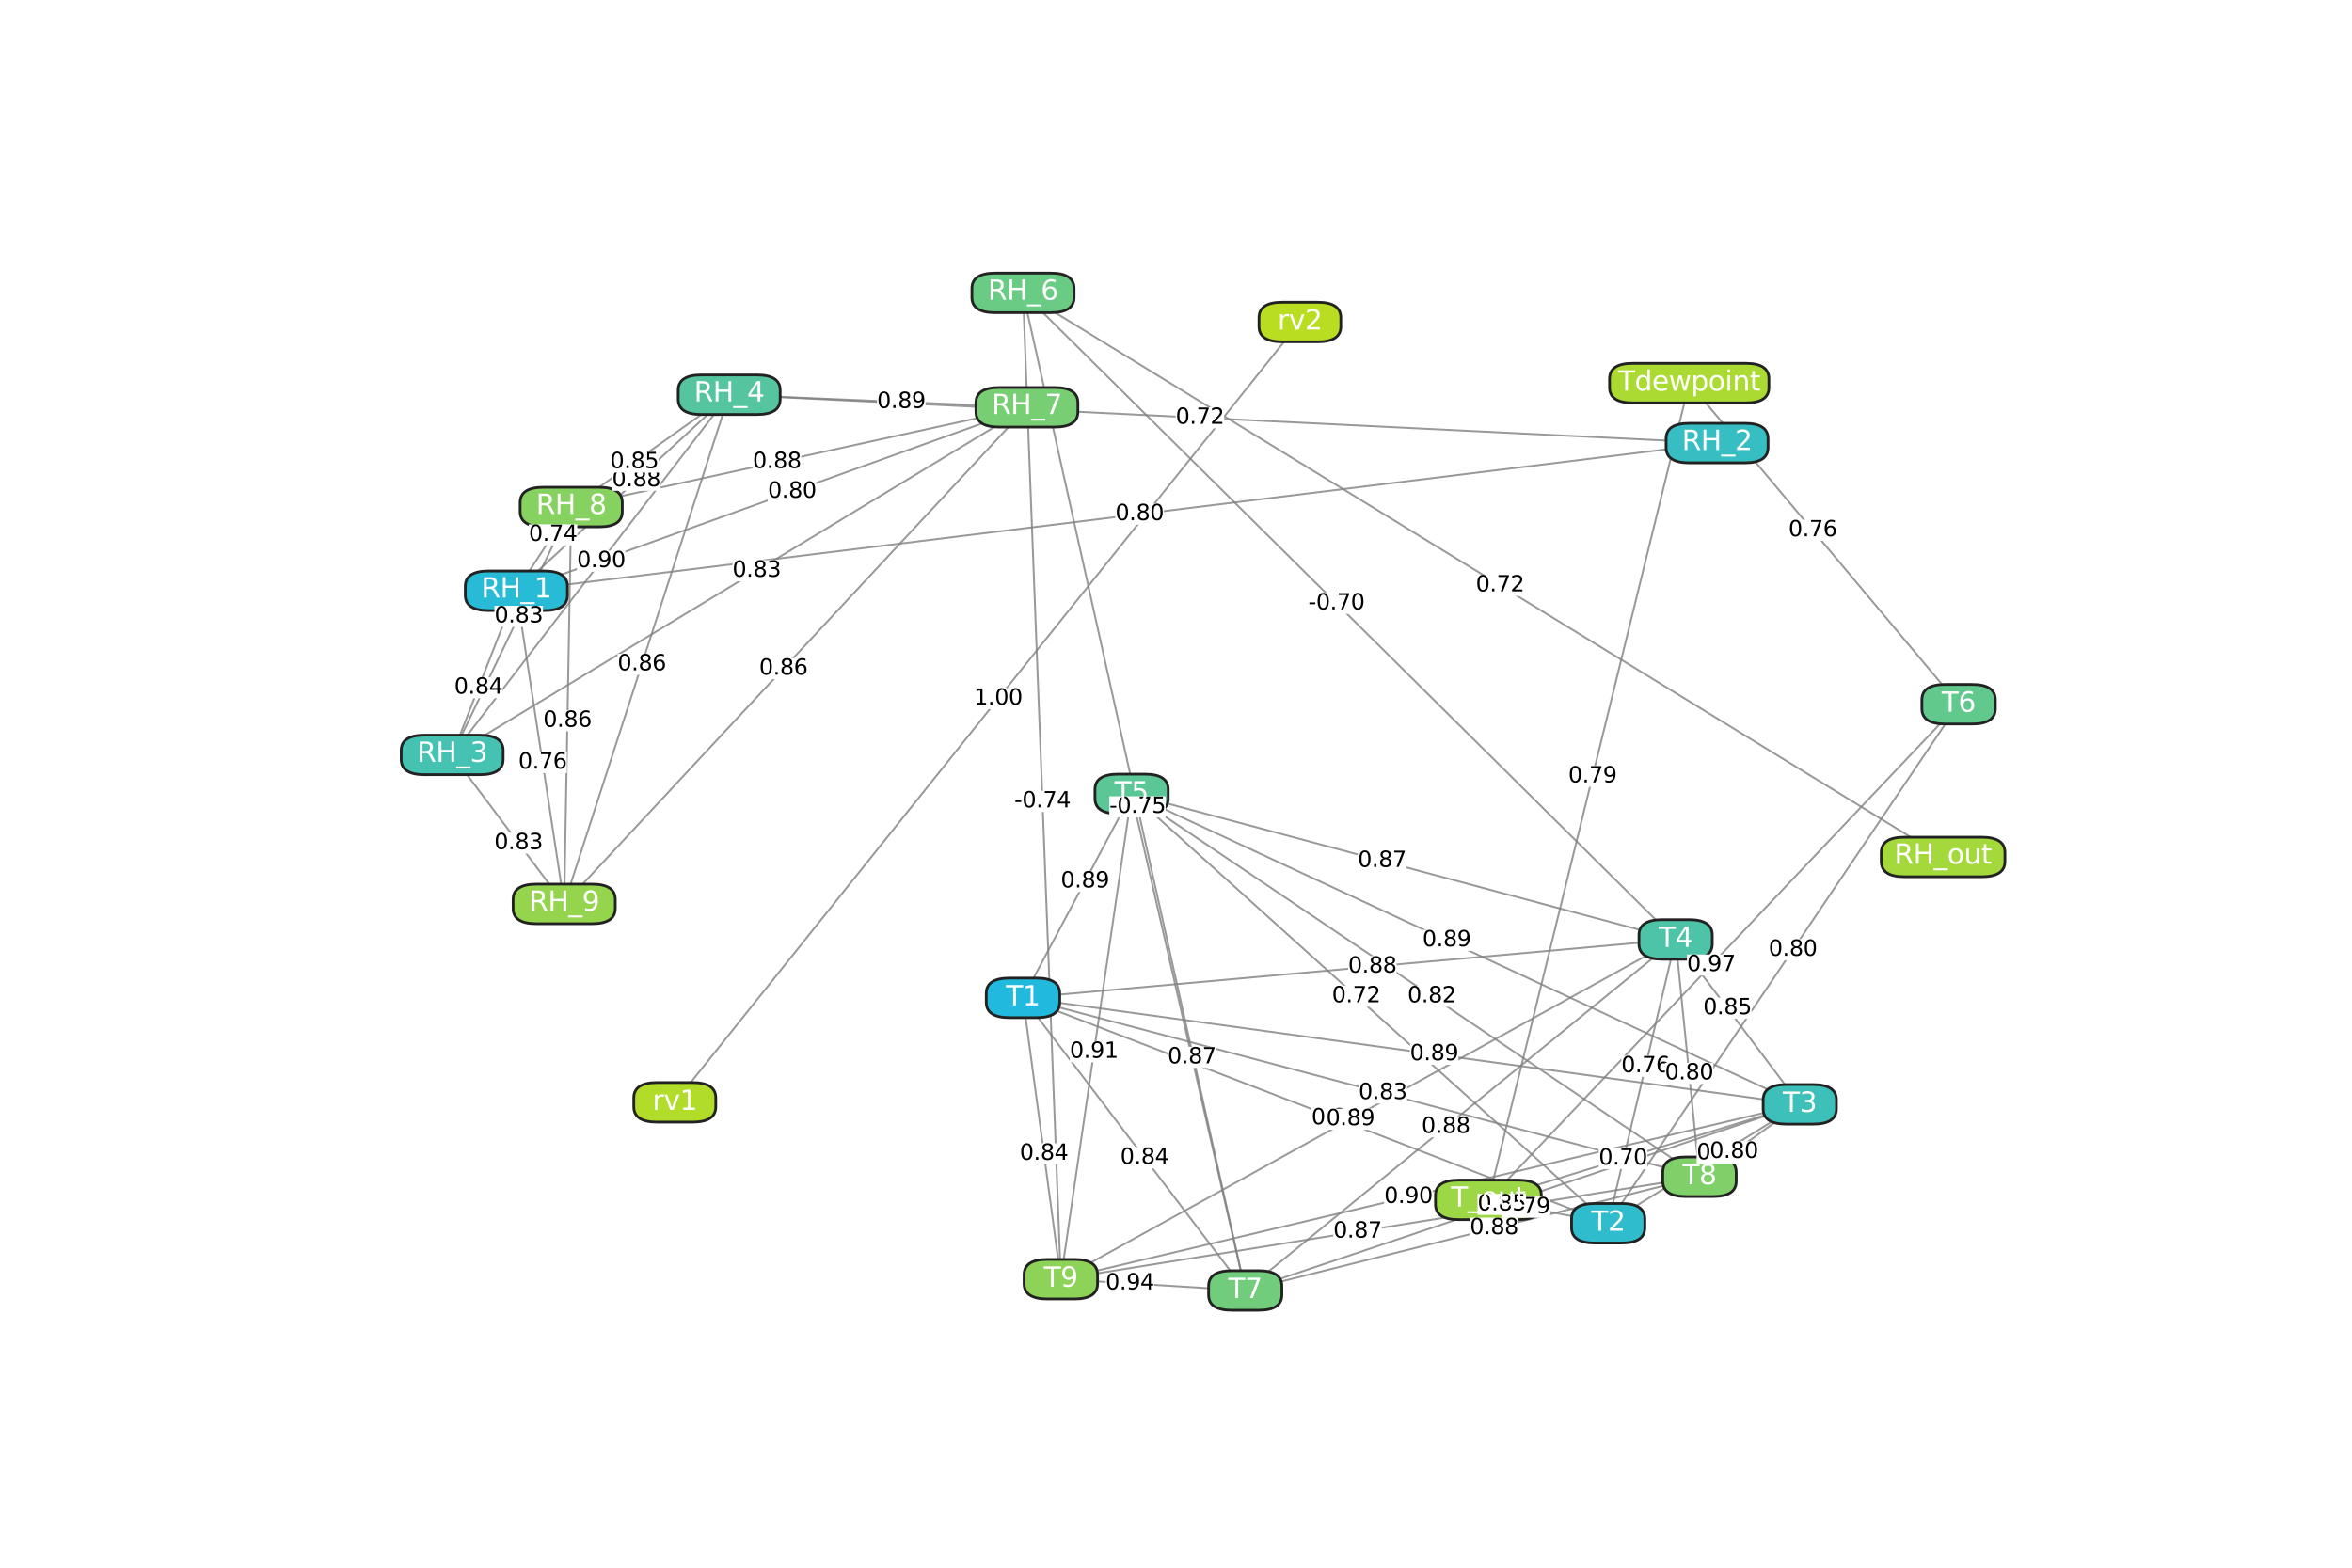 <?xml version="1.0" encoding="utf-8" standalone="no"?>
<!DOCTYPE svg PUBLIC "-//W3C//DTD SVG 1.1//EN"
  "http://www.w3.org/Graphics/SVG/1.1/DTD/svg11.dtd">
<svg xmlns:xlink="http://www.w3.org/1999/xlink" width="864pt" height="576pt" viewBox="0 0 864 576" xmlns="http://www.w3.org/2000/svg" version="1.1">
 <defs>
  <style type="text/css">*{stroke-linejoin: round; stroke-linecap: butt}</style>
 </defs>
 <g id="figure_1">
  <g id="patch_1">
   <path d="M 0 576 
L 864 576 
L 864 0 
L 0 0 
z
" style="fill: #ffffff"/>
  </g>
  <g id="axes_1">
   <g id="LineCollection_1">
    <path d="M 375.797 366.632 
L 590.768 449.453 
" clip-path="url(#p9b84578afc)" style="fill: none; stroke: #808080; stroke-opacity: 0.8; stroke-width: 0.7"/>
    <path d="M 375.797 366.632 
L 661.15 405.759 
" clip-path="url(#p9b84578afc)" style="fill: none; stroke: #808080; stroke-opacity: 0.8; stroke-width: 0.7"/>
    <path d="M 375.797 366.632 
L 615.536 345.174 
" clip-path="url(#p9b84578afc)" style="fill: none; stroke: #808080; stroke-opacity: 0.8; stroke-width: 0.7"/>
    <path d="M 375.797 366.632 
L 415.685 291.707 
" clip-path="url(#p9b84578afc)" style="fill: none; stroke: #808080; stroke-opacity: 0.8; stroke-width: 0.7"/>
    <path d="M 375.797 366.632 
L 457.434 474.153 
" clip-path="url(#p9b84578afc)" style="fill: none; stroke: #808080; stroke-opacity: 0.8; stroke-width: 0.7"/>
    <path d="M 375.797 366.632 
L 624.303 432.368 
" clip-path="url(#p9b84578afc)" style="fill: none; stroke: #808080; stroke-opacity: 0.8; stroke-width: 0.7"/>
    <path d="M 375.797 366.632 
L 389.686 470.004 
" clip-path="url(#p9b84578afc)" style="fill: none; stroke: #808080; stroke-opacity: 0.8; stroke-width: 0.7"/>
    <path d="M 189.687 217.063 
L 630.761 162.796 
" clip-path="url(#p9b84578afc)" style="fill: none; stroke: #808080; stroke-opacity: 0.8; stroke-width: 0.7"/>
    <path d="M 189.687 217.063 
L 166.106 277.375 
" clip-path="url(#p9b84578afc)" style="fill: none; stroke: #808080; stroke-opacity: 0.8; stroke-width: 0.7"/>
    <path d="M 189.687 217.063 
L 267.863 145.029 
" clip-path="url(#p9b84578afc)" style="fill: none; stroke: #808080; stroke-opacity: 0.8; stroke-width: 0.7"/>
    <path d="M 189.687 217.063 
L 377.233 149.644 
" clip-path="url(#p9b84578afc)" style="fill: none; stroke: #808080; stroke-opacity: 0.8; stroke-width: 0.7"/>
    <path d="M 189.687 217.063 
L 209.834 186.299 
" clip-path="url(#p9b84578afc)" style="fill: none; stroke: #808080; stroke-opacity: 0.8; stroke-width: 0.7"/>
    <path d="M 189.687 217.063 
L 207.256 332.122 
" clip-path="url(#p9b84578afc)" style="fill: none; stroke: #808080; stroke-opacity: 0.8; stroke-width: 0.7"/>
    <path d="M 590.768 449.453 
L 661.15 405.759 
" clip-path="url(#p9b84578afc)" style="fill: none; stroke: #808080; stroke-opacity: 0.8; stroke-width: 0.7"/>
    <path d="M 590.768 449.453 
L 615.536 345.174 
" clip-path="url(#p9b84578afc)" style="fill: none; stroke: #808080; stroke-opacity: 0.8; stroke-width: 0.7"/>
    <path d="M 590.768 449.453 
L 415.685 291.707 
" clip-path="url(#p9b84578afc)" style="fill: none; stroke: #808080; stroke-opacity: 0.8; stroke-width: 0.7"/>
    <path d="M 590.768 449.453 
L 719.494 258.747 
" clip-path="url(#p9b84578afc)" style="fill: none; stroke: #808080; stroke-opacity: 0.8; stroke-width: 0.7"/>
    <path d="M 590.768 449.453 
L 546.762 440.858 
" clip-path="url(#p9b84578afc)" style="fill: none; stroke: #808080; stroke-opacity: 0.8; stroke-width: 0.7"/>
    <path d="M 630.761 162.796 
L 267.863 145.029 
" clip-path="url(#p9b84578afc)" style="fill: none; stroke: #808080; stroke-opacity: 0.8; stroke-width: 0.7"/>
    <path d="M 661.15 405.759 
L 615.536 345.174 
" clip-path="url(#p9b84578afc)" style="fill: none; stroke: #808080; stroke-opacity: 0.8; stroke-width: 0.7"/>
    <path d="M 661.15 405.759 
L 415.685 291.707 
" clip-path="url(#p9b84578afc)" style="fill: none; stroke: #808080; stroke-opacity: 0.8; stroke-width: 0.7"/>
    <path d="M 661.15 405.759 
L 457.434 474.153 
" clip-path="url(#p9b84578afc)" style="fill: none; stroke: #808080; stroke-opacity: 0.8; stroke-width: 0.7"/>
    <path d="M 661.15 405.759 
L 624.303 432.368 
" clip-path="url(#p9b84578afc)" style="fill: none; stroke: #808080; stroke-opacity: 0.8; stroke-width: 0.7"/>
    <path d="M 661.15 405.759 
L 389.686 470.004 
" clip-path="url(#p9b84578afc)" style="fill: none; stroke: #808080; stroke-opacity: 0.8; stroke-width: 0.7"/>
    <path d="M 661.15 405.759 
L 546.762 440.858 
" clip-path="url(#p9b84578afc)" style="fill: none; stroke: #808080; stroke-opacity: 0.8; stroke-width: 0.7"/>
    <path d="M 166.106 277.375 
L 267.863 145.029 
" clip-path="url(#p9b84578afc)" style="fill: none; stroke: #808080; stroke-opacity: 0.8; stroke-width: 0.7"/>
    <path d="M 166.106 277.375 
L 377.233 149.644 
" clip-path="url(#p9b84578afc)" style="fill: none; stroke: #808080; stroke-opacity: 0.8; stroke-width: 0.7"/>
    <path d="M 166.106 277.375 
L 209.834 186.299 
" clip-path="url(#p9b84578afc)" style="fill: none; stroke: #808080; stroke-opacity: 0.8; stroke-width: 0.7"/>
    <path d="M 166.106 277.375 
L 207.256 332.122 
" clip-path="url(#p9b84578afc)" style="fill: none; stroke: #808080; stroke-opacity: 0.8; stroke-width: 0.7"/>
    <path d="M 615.536 345.174 
L 415.685 291.707 
" clip-path="url(#p9b84578afc)" style="fill: none; stroke: #808080; stroke-opacity: 0.8; stroke-width: 0.7"/>
    <path d="M 615.536 345.174 
L 375.794 107.607 
" clip-path="url(#p9b84578afc)" style="fill: none; stroke: #808080; stroke-opacity: 0.8; stroke-width: 0.7"/>
    <path d="M 615.536 345.174 
L 457.434 474.153 
" clip-path="url(#p9b84578afc)" style="fill: none; stroke: #808080; stroke-opacity: 0.8; stroke-width: 0.7"/>
    <path d="M 615.536 345.174 
L 624.303 432.368 
" clip-path="url(#p9b84578afc)" style="fill: none; stroke: #808080; stroke-opacity: 0.8; stroke-width: 0.7"/>
    <path d="M 615.536 345.174 
L 389.686 470.004 
" clip-path="url(#p9b84578afc)" style="fill: none; stroke: #808080; stroke-opacity: 0.8; stroke-width: 0.7"/>
    <path d="M 267.863 145.029 
L 377.233 149.644 
" clip-path="url(#p9b84578afc)" style="fill: none; stroke: #808080; stroke-opacity: 0.8; stroke-width: 0.7"/>
    <path d="M 267.863 145.029 
L 209.834 186.299 
" clip-path="url(#p9b84578afc)" style="fill: none; stroke: #808080; stroke-opacity: 0.8; stroke-width: 0.7"/>
    <path d="M 267.863 145.029 
L 207.256 332.122 
" clip-path="url(#p9b84578afc)" style="fill: none; stroke: #808080; stroke-opacity: 0.8; stroke-width: 0.7"/>
    <path d="M 415.685 291.707 
L 457.434 474.153 
" clip-path="url(#p9b84578afc)" style="fill: none; stroke: #808080; stroke-opacity: 0.8; stroke-width: 0.7"/>
    <path d="M 415.685 291.707 
L 624.303 432.368 
" clip-path="url(#p9b84578afc)" style="fill: none; stroke: #808080; stroke-opacity: 0.8; stroke-width: 0.7"/>
    <path d="M 415.685 291.707 
L 389.686 470.004 
" clip-path="url(#p9b84578afc)" style="fill: none; stroke: #808080; stroke-opacity: 0.8; stroke-width: 0.7"/>
    <path d="M 719.494 258.747 
L 546.762 440.858 
" clip-path="url(#p9b84578afc)" style="fill: none; stroke: #808080; stroke-opacity: 0.8; stroke-width: 0.7"/>
    <path d="M 719.494 258.747 
L 620.535 140.758 
" clip-path="url(#p9b84578afc)" style="fill: none; stroke: #808080; stroke-opacity: 0.8; stroke-width: 0.7"/>
    <path d="M 375.794 107.607 
L 457.434 474.153 
" clip-path="url(#p9b84578afc)" style="fill: none; stroke: #808080; stroke-opacity: 0.8; stroke-width: 0.7"/>
    <path d="M 375.794 107.607 
L 389.686 470.004 
" clip-path="url(#p9b84578afc)" style="fill: none; stroke: #808080; stroke-opacity: 0.8; stroke-width: 0.7"/>
    <path d="M 375.794 107.607 
L 713.787 314.869 
" clip-path="url(#p9b84578afc)" style="fill: none; stroke: #808080; stroke-opacity: 0.8; stroke-width: 0.7"/>
    <path d="M 457.434 474.153 
L 624.303 432.368 
" clip-path="url(#p9b84578afc)" style="fill: none; stroke: #808080; stroke-opacity: 0.8; stroke-width: 0.7"/>
    <path d="M 457.434 474.153 
L 389.686 470.004 
" clip-path="url(#p9b84578afc)" style="fill: none; stroke: #808080; stroke-opacity: 0.8; stroke-width: 0.7"/>
    <path d="M 377.233 149.644 
L 209.834 186.299 
" clip-path="url(#p9b84578afc)" style="fill: none; stroke: #808080; stroke-opacity: 0.8; stroke-width: 0.7"/>
    <path d="M 377.233 149.644 
L 207.256 332.122 
" clip-path="url(#p9b84578afc)" style="fill: none; stroke: #808080; stroke-opacity: 0.8; stroke-width: 0.7"/>
    <path d="M 624.303 432.368 
L 389.686 470.004 
" clip-path="url(#p9b84578afc)" style="fill: none; stroke: #808080; stroke-opacity: 0.8; stroke-width: 0.7"/>
    <path d="M 209.834 186.299 
L 207.256 332.122 
" clip-path="url(#p9b84578afc)" style="fill: none; stroke: #808080; stroke-opacity: 0.8; stroke-width: 0.7"/>
    <path d="M 546.762 440.858 
L 620.535 140.758 
" clip-path="url(#p9b84578afc)" style="fill: none; stroke: #808080; stroke-opacity: 0.8; stroke-width: 0.7"/>
    <path d="M 247.881 405.015 
L 477.515 118.32 
" clip-path="url(#p9b84578afc)" style="fill: none; stroke: #808080; stroke-opacity: 0.8; stroke-width: 0.7"/>
   </g>
   <g id="patch_2">
    <path d="M 370.849 373.897 
L 380.746 373.897 
Q 389.291 373.897 389.291 368.273 
L 389.291 364.992 
Q 389.291 359.368 380.746 359.368 
L 370.849 359.368 
Q 362.304 359.368 362.304 364.992 
L 362.304 368.273 
Q 362.304 373.897 370.849 373.897 
z
" clip-path="url(#p9b84578afc)" style="fill: #21b9de; stroke: #222222; stroke-linejoin: miter"/>
   </g>
   <g id="patch_3">
    <path d="M 179.469 224.327 
L 199.905 224.327 
Q 208.449 224.327 208.449 218.703 
L 208.449 215.422 
Q 208.449 209.798 199.905 209.798 
L 179.469 209.798 
Q 170.925 209.798 170.925 215.422 
L 170.925 218.703 
Q 170.925 224.327 179.469 224.327 
z
" clip-path="url(#p9b84578afc)" style="fill: #28bbd5; stroke: #222222; stroke-linejoin: miter"/>
   </g>
   <g id="patch_4">
    <path d="M 585.855 456.718 
L 595.681 456.718 
Q 604.225 456.718 604.225 451.093 
L 604.225 447.813 
Q 604.225 442.189 595.681 442.189 
L 585.855 442.189 
Q 577.31 442.189 577.31 447.813 
L 577.31 451.093 
Q 577.31 456.718 585.855 456.718 
z
" clip-path="url(#p9b84578afc)" style="fill: #2fbccc; stroke: #222222; stroke-linejoin: miter"/>
   </g>
   <g id="patch_5">
    <path d="M 620.579 170.061 
L 640.943 170.061 
Q 649.487 170.061 649.487 164.437 
L 649.487 161.156 
Q 649.487 155.532 640.943 155.532 
L 620.579 155.532 
Q 612.034 155.532 612.034 161.156 
L 612.034 164.437 
Q 612.034 170.061 620.579 170.061 
z
" clip-path="url(#p9b84578afc)" style="fill: #36bec3; stroke: #222222; stroke-linejoin: miter"/>
   </g>
   <g id="patch_6">
    <path d="M 656.237 413.023 
L 666.063 413.023 
Q 674.607 413.023 674.607 407.399 
L 674.607 404.118 
Q 674.607 398.494 666.063 398.494 
L 656.237 398.494 
Q 647.692 398.494 647.692 404.118 
L 647.692 407.399 
Q 647.692 413.023 656.237 413.023 
z
" clip-path="url(#p9b84578afc)" style="fill: #3ec0ba; stroke: #222222; stroke-linejoin: miter"/>
   </g>
   <g id="patch_7">
    <path d="M 155.924 284.64 
L 176.288 284.64 
Q 184.832 284.64 184.832 279.016 
L 184.832 275.735 
Q 184.832 270.111 176.288 270.111 
L 155.924 270.111 
Q 147.379 270.111 147.379 275.735 
L 147.379 279.016 
Q 147.379 284.64 155.924 284.64 
z
" clip-path="url(#p9b84578afc)" style="fill: #45c2b2; stroke: #222222; stroke-linejoin: miter"/>
   </g>
   <g id="patch_8">
    <path d="M 610.623 352.439 
L 620.449 352.439 
Q 628.994 352.439 628.994 346.814 
L 628.994 343.534 
Q 628.994 337.909 620.449 337.909 
L 610.623 337.909 
Q 602.079 337.909 602.079 343.534 
L 602.079 346.814 
Q 602.079 352.439 610.623 352.439 
z
" clip-path="url(#p9b84578afc)" style="fill: #4dc4a8; stroke: #222222; stroke-linejoin: miter"/>
   </g>
   <g id="patch_9">
    <path d="M 257.681 152.294 
L 278.045 152.294 
Q 286.59 152.294 286.59 146.67 
L 286.59 143.389 
Q 286.59 137.765 278.045 137.765 
L 257.681 137.765 
Q 249.137 137.765 249.137 143.389 
L 249.137 146.67 
Q 249.137 152.294 257.681 152.294 
z
" clip-path="url(#p9b84578afc)" style="fill: #54c59f; stroke: #222222; stroke-linejoin: miter"/>
   </g>
   <g id="patch_10">
    <path d="M 410.772 298.971 
L 420.598 298.971 
Q 429.143 298.971 429.143 293.347 
L 429.143 290.067 
Q 429.143 284.442 420.598 284.442 
L 410.772 284.442 
Q 402.228 284.442 402.228 290.067 
L 402.228 293.347 
Q 402.228 298.971 410.772 298.971 
z
" clip-path="url(#p9b84578afc)" style="fill: #5bc796; stroke: #222222; stroke-linejoin: miter"/>
   </g>
   <g id="patch_11">
    <path d="M 714.546 266.012 
L 724.443 266.012 
Q 732.987 266.012 732.987 260.388 
L 732.987 257.107 
Q 732.987 251.483 724.443 251.483 
L 714.546 251.483 
Q 706.001 251.483 706.001 257.107 
L 706.001 260.388 
Q 706.001 266.012 714.546 266.012 
z
" clip-path="url(#p9b84578afc)" style="fill: #62c98d; stroke: #222222; stroke-linejoin: miter"/>
   </g>
   <g id="patch_12">
    <path d="M 365.576 114.872 
L 386.011 114.872 
Q 394.556 114.872 394.556 109.248 
L 394.556 105.967 
Q 394.556 100.343 386.011 100.343 
L 365.576 100.343 
Q 357.031 100.343 357.031 105.967 
L 357.031 109.248 
Q 357.031 114.872 365.576 114.872 
z
" clip-path="url(#p9b84578afc)" style="fill: #69cb84; stroke: #222222; stroke-linejoin: miter"/>
   </g>
   <g id="patch_13">
    <path d="M 452.521 481.417 
L 462.347 481.417 
Q 470.891 481.417 470.891 475.793 
L 470.891 472.512 
Q 470.891 466.888 462.347 466.888 
L 452.521 466.888 
Q 443.976 466.888 443.976 472.512 
L 443.976 475.793 
Q 443.976 481.417 452.521 481.417 
z
" clip-path="url(#p9b84578afc)" style="fill: #71cc7b; stroke: #222222; stroke-linejoin: miter"/>
   </g>
   <g id="patch_14">
    <path d="M 367.051 156.908 
L 387.416 156.908 
Q 395.96 156.908 395.96 151.284 
L 395.96 148.003 
Q 395.96 142.379 387.416 142.379 
L 367.051 142.379 
Q 358.507 142.379 358.507 148.003 
L 358.507 151.284 
Q 358.507 156.908 367.051 156.908 
z
" clip-path="url(#p9b84578afc)" style="fill: #78ce72; stroke: #222222; stroke-linejoin: miter"/>
   </g>
   <g id="patch_15">
    <path d="M 619.354 439.632 
L 629.252 439.632 
Q 637.796 439.632 637.796 434.008 
L 637.796 430.727 
Q 637.796 425.103 629.252 425.103 
L 619.354 425.103 
Q 610.81 425.103 610.81 430.727 
L 610.81 434.008 
Q 610.81 439.632 619.354 439.632 
z
" clip-path="url(#p9b84578afc)" style="fill: #7fd069; stroke: #222222; stroke-linejoin: miter"/>
   </g>
   <g id="patch_16">
    <path d="M 199.617 193.563 
L 220.052 193.563 
Q 228.596 193.563 228.596 187.939 
L 228.596 184.658 
Q 228.596 179.034 220.052 179.034 
L 199.617 179.034 
Q 191.072 179.034 191.072 184.658 
L 191.072 187.939 
Q 191.072 193.563 199.617 193.563 
z
" clip-path="url(#p9b84578afc)" style="fill: #86d260; stroke: #222222; stroke-linejoin: miter"/>
   </g>
   <g id="patch_17">
    <path d="M 384.737 477.268 
L 394.635 477.268 
Q 403.179 477.268 403.179 471.644 
L 403.179 468.363 
Q 403.179 462.739 394.635 462.739 
L 384.737 462.739 
Q 376.193 462.739 376.193 468.363 
L 376.193 471.644 
Q 376.193 477.268 384.737 477.268 
z
" clip-path="url(#p9b84578afc)" style="fill: #8dd357; stroke: #222222; stroke-linejoin: miter"/>
   </g>
   <g id="patch_18">
    <path d="M 197.038 339.386 
L 217.474 339.386 
Q 226.018 339.386 226.018 333.762 
L 226.018 330.481 
Q 226.018 324.857 217.474 324.857 
L 197.038 324.857 
Q 188.494 324.857 188.494 330.481 
L 188.494 333.762 
Q 188.494 339.386 197.038 339.386 
z
" clip-path="url(#p9b84578afc)" style="fill: #95d54d; stroke: #222222; stroke-linejoin: miter"/>
   </g>
   <g id="patch_19">
    <path d="M 535.868 448.122 
L 557.656 448.122 
Q 566.2 448.122 566.2 442.498 
L 566.2 439.217 
Q 566.2 433.593 557.656 433.593 
L 535.868 433.593 
Q 527.323 433.593 527.323 439.217 
L 527.323 442.498 
Q 527.323 448.122 535.868 448.122 
z
" clip-path="url(#p9b84578afc)" style="fill: #9cd745; stroke: #222222; stroke-linejoin: miter"/>
   </g>
   <g id="patch_20">
    <path d="M 699.618 322.134 
L 727.957 322.134 
Q 736.501 322.134 736.501 316.509 
L 736.501 313.229 
Q 736.501 307.604 727.957 307.604 
L 699.618 307.604 
Q 691.074 307.604 691.074 313.229 
L 691.074 316.509 
Q 691.074 322.134 699.618 322.134 
z
" clip-path="url(#p9b84578afc)" style="fill: #a4d93c; stroke: #222222; stroke-linejoin: miter"/>
   </g>
   <g id="patch_21">
    <path d="M 599.815 148.022 
L 641.255 148.022 
Q 649.799 148.022 649.799 142.398 
L 649.799 139.117 
Q 649.799 133.493 641.255 133.493 
L 599.815 133.493 
Q 591.27 133.493 591.27 139.117 
L 591.27 142.398 
Q 591.27 148.022 599.815 148.022 
z
" clip-path="url(#p9b84578afc)" style="fill: #abdb33; stroke: #222222; stroke-linejoin: miter"/>
   </g>
   <g id="patch_22">
    <path d="M 241.366 412.279 
L 254.396 412.279 
Q 262.94 412.279 262.94 406.655 
L 262.94 403.374 
Q 262.94 397.75 254.396 397.75 
L 241.366 397.75 
Q 232.821 397.75 232.821 403.374 
L 232.821 406.655 
Q 232.821 412.279 241.366 412.279 
z
" clip-path="url(#p9b84578afc)" style="fill: #b2dc2a; stroke: #222222; stroke-linejoin: miter"/>
   </g>
   <g id="patch_23">
    <path d="M 471.036 125.584 
L 483.995 125.584 
Q 492.539 125.584 492.539 119.96 
L 492.539 116.679 
Q 492.539 111.055 483.995 111.055 
L 471.036 111.055 
Q 462.492 111.055 462.492 116.679 
L 462.492 119.96 
Q 462.492 125.584 471.036 125.584 
z
" clip-path="url(#p9b84578afc)" style="fill: #b9de21; stroke: #222222; stroke-linejoin: miter"/>
   </g>
   <g id="text_1">
    <g id="patch_24">
     <path d="M 481.751 414.755 
L 499.563 414.755 
Q 499.563 414.755 499.563 414.755 
L 499.563 407.012 
Q 499.563 407.012 499.563 407.012 
L 481.751 407.012 
Q 481.751 407.012 481.751 407.012 
L 481.751 414.755 
Q 481.751 414.755 481.751 414.755 
z
" style="fill: #ffffff"/>
    </g>
    <!-- 0.84 -->
    <g transform="translate(481.751 413.091) scale(0.08 -0.08)">
     <defs>
      <path id="DejaVuSans-30" d="M 2034 4250 
Q 1547 4250 1301 3770 
Q 1056 3291 1056 2328 
Q 1056 1369 1301 889 
Q 1547 409 2034 409 
Q 2525 409 2770 889 
Q 3016 1369 3016 2328 
Q 3016 3291 2770 3770 
Q 2525 4250 2034 4250 
z
M 2034 4750 
Q 2819 4750 3233 4129 
Q 3647 3509 3647 2328 
Q 3647 1150 3233 529 
Q 2819 -91 2034 -91 
Q 1250 -91 836 529 
Q 422 1150 422 2328 
Q 422 3509 836 4129 
Q 1250 4750 2034 4750 
z
" transform="scale(0.016)"/>
      <path id="DejaVuSans-2e" d="M 684 794 
L 1344 794 
L 1344 0 
L 684 0 
L 684 794 
z
" transform="scale(0.016)"/>
      <path id="DejaVuSans-38" d="M 2034 2216 
Q 1584 2216 1326 1975 
Q 1069 1734 1069 1313 
Q 1069 891 1326 650 
Q 1584 409 2034 409 
Q 2484 409 2743 651 
Q 3003 894 3003 1313 
Q 3003 1734 2745 1975 
Q 2488 2216 2034 2216 
z
M 1403 2484 
Q 997 2584 770 2862 
Q 544 3141 544 3541 
Q 544 4100 942 4425 
Q 1341 4750 2034 4750 
Q 2731 4750 3128 4425 
Q 3525 4100 3525 3541 
Q 3525 3141 3298 2862 
Q 3072 2584 2669 2484 
Q 3125 2378 3379 2068 
Q 3634 1759 3634 1313 
Q 3634 634 3220 271 
Q 2806 -91 2034 -91 
Q 1263 -91 848 271 
Q 434 634 434 1313 
Q 434 1759 690 2068 
Q 947 2378 1403 2484 
z
M 1172 3481 
Q 1172 3119 1398 2916 
Q 1625 2713 2034 2713 
Q 2441 2713 2670 2916 
Q 2900 3119 2900 3481 
Q 2900 3844 2670 4047 
Q 2441 4250 2034 4250 
Q 1625 4250 1398 4047 
Q 1172 3844 1172 3481 
z
" transform="scale(0.016)"/>
      <path id="DejaVuSans-34" d="M 2419 4116 
L 825 1625 
L 2419 1625 
L 2419 4116 
z
M 2253 4666 
L 3047 4666 
L 3047 1625 
L 3713 1625 
L 3713 1100 
L 3047 1100 
L 3047 0 
L 2419 0 
L 2419 1100 
L 313 1100 
L 313 1709 
L 2253 4666 
z
" transform="scale(0.016)"/>
     </defs>
     <use xlink:href="#DejaVuSans-30"/>
     <use xlink:href="#DejaVuSans-2e" x="63.623"/>
     <use xlink:href="#DejaVuSans-38" x="95.41"/>
     <use xlink:href="#DejaVuSans-34" x="159.033"/>
    </g>
   </g>
   <g id="text_2">
    <g id="patch_25">
     <path d="M 517.932 391.214 
L 535.745 391.214 
Q 535.745 391.214 535.745 391.214 
L 535.745 383.471 
Q 535.745 383.471 535.745 383.471 
L 517.932 383.471 
Q 517.932 383.471 517.932 383.471 
L 517.932 391.214 
Q 517.932 391.214 517.932 391.214 
z
" style="fill: #ffffff"/>
    </g>
    <!-- 0.89 -->
    <g transform="translate(517.932 389.55) scale(0.08 -0.08)">
     <defs>
      <path id="DejaVuSans-39" d="M 703 97 
L 703 672 
Q 941 559 1184 500 
Q 1428 441 1663 441 
Q 2288 441 2617 861 
Q 2947 1281 2994 2138 
Q 2813 1869 2534 1725 
Q 2256 1581 1919 1581 
Q 1219 1581 811 2004 
Q 403 2428 403 3163 
Q 403 3881 828 4315 
Q 1253 4750 1959 4750 
Q 2769 4750 3195 4129 
Q 3622 3509 3622 2328 
Q 3622 1225 3098 567 
Q 2575 -91 1691 -91 
Q 1453 -91 1209 -44 
Q 966 3 703 97 
z
M 1959 2075 
Q 2384 2075 2632 2365 
Q 2881 2656 2881 3163 
Q 2881 3666 2632 3958 
Q 2384 4250 1959 4250 
Q 1534 4250 1286 3958 
Q 1038 3666 1038 3163 
Q 1038 2656 1286 2365 
Q 1534 2075 1959 2075 
z
" transform="scale(0.016)"/>
     </defs>
     <use xlink:href="#DejaVuSans-30"/>
     <use xlink:href="#DejaVuSans-2e" x="63.623"/>
     <use xlink:href="#DejaVuSans-38" x="95.41"/>
     <use xlink:href="#DejaVuSans-39" x="159.033"/>
    </g>
   </g>
   <g id="text_3">
    <g id="patch_26">
     <path d="M 495.227 359.017 
L 513.04 359.017 
Q 513.04 359.017 513.04 359.017 
L 513.04 351.274 
Q 513.04 351.274 513.04 351.274 
L 495.227 351.274 
Q 495.227 351.274 495.227 351.274 
L 495.227 359.017 
Q 495.227 359.017 495.227 359.017 
z
" style="fill: #ffffff"/>
    </g>
    <!-- 0.88 -->
    <g transform="translate(495.227 357.353) scale(0.08 -0.08)">
     <use xlink:href="#DejaVuSans-30"/>
     <use xlink:href="#DejaVuSans-2e" x="63.623"/>
     <use xlink:href="#DejaVuSans-38" x="95.41"/>
     <use xlink:href="#DejaVuSans-38" x="159.033"/>
    </g>
   </g>
   <g id="text_4">
    <g id="patch_27">
     <path d="M 389.661 327.733 
L 407.473 327.733 
Q 407.473 327.733 407.473 327.733 
L 407.473 319.991 
Q 407.473 319.991 407.473 319.991 
L 389.661 319.991 
Q 389.661 319.991 389.661 319.991 
L 389.661 327.733 
Q 389.661 327.733 389.661 327.733 
z
" style="fill: #ffffff"/>
    </g>
    <!-- 0.89 -->
    <g transform="translate(389.661 326.069) scale(0.08 -0.08)">
     <use xlink:href="#DejaVuSans-30"/>
     <use xlink:href="#DejaVuSans-2e" x="63.623"/>
     <use xlink:href="#DejaVuSans-38" x="95.41"/>
     <use xlink:href="#DejaVuSans-39" x="159.033"/>
    </g>
   </g>
   <g id="text_5">
    <g id="patch_28">
     <path d="M 411.529 429.295 
L 429.342 429.295 
Q 429.342 429.295 429.342 429.295 
L 429.342 421.552 
Q 429.342 421.552 429.342 421.552 
L 411.529 421.552 
Q 411.529 421.552 411.529 421.552 
L 411.529 429.295 
Q 411.529 429.295 411.529 429.295 
z
" style="fill: #ffffff"/>
    </g>
    <!-- 0.84 -->
    <g transform="translate(411.529 427.631) scale(0.08 -0.08)">
     <use xlink:href="#DejaVuSans-30"/>
     <use xlink:href="#DejaVuSans-2e" x="63.623"/>
     <use xlink:href="#DejaVuSans-38" x="95.41"/>
     <use xlink:href="#DejaVuSans-34" x="159.033"/>
    </g>
   </g>
   <g id="text_6">
    <g id="patch_29">
     <path d="M 499.072 405.468 
L 516.885 405.468 
Q 516.885 405.468 516.885 405.468 
L 516.885 397.726 
Q 516.885 397.726 516.885 397.726 
L 499.072 397.726 
Q 499.072 397.726 499.072 397.726 
L 499.072 405.468 
Q 499.072 405.468 499.072 405.468 
z
" style="fill: #ffffff"/>
    </g>
    <!-- 0.83 -->
    <g transform="translate(499.072 403.805) scale(0.08 -0.08)">
     <defs>
      <path id="DejaVuSans-33" d="M 2597 2516 
Q 3050 2419 3304 2112 
Q 3559 1806 3559 1356 
Q 3559 666 3084 287 
Q 2609 -91 1734 -91 
Q 1441 -91 1130 -33 
Q 819 25 488 141 
L 488 750 
Q 750 597 1062 519 
Q 1375 441 1716 441 
Q 2309 441 2620 675 
Q 2931 909 2931 1356 
Q 2931 1769 2642 2001 
Q 2353 2234 1838 2234 
L 1294 2234 
L 1294 2753 
L 1863 2753 
Q 2328 2753 2575 2939 
Q 2822 3125 2822 3475 
Q 2822 3834 2567 4026 
Q 2313 4219 1838 4219 
Q 1578 4219 1281 4162 
Q 984 4106 628 3988 
L 628 4550 
Q 988 4650 1302 4700 
Q 1616 4750 1894 4750 
Q 2613 4750 3031 4423 
Q 3450 4097 3450 3541 
Q 3450 3153 3228 2886 
Q 3006 2619 2597 2516 
z
" transform="scale(0.016)"/>
     </defs>
     <use xlink:href="#DejaVuSans-30"/>
     <use xlink:href="#DejaVuSans-2e" x="63.623"/>
     <use xlink:href="#DejaVuSans-38" x="95.41"/>
     <use xlink:href="#DejaVuSans-33" x="159.033"/>
    </g>
   </g>
   <g id="text_7">
    <g id="patch_30">
     <path d="M 374.588 427.792 
L 392.401 427.792 
Q 392.401 427.792 392.401 427.792 
L 392.401 420.049 
Q 392.401 420.049 392.401 420.049 
L 374.588 420.049 
Q 374.588 420.049 374.588 420.049 
L 374.588 427.792 
Q 374.588 427.792 374.588 427.792 
z
" style="fill: #ffffff"/>
    </g>
    <!-- 0.84 -->
    <g transform="translate(374.588 426.128) scale(0.08 -0.08)">
     <use xlink:href="#DejaVuSans-30"/>
     <use xlink:href="#DejaVuSans-2e" x="63.623"/>
     <use xlink:href="#DejaVuSans-38" x="95.41"/>
     <use xlink:href="#DejaVuSans-34" x="159.033"/>
    </g>
   </g>
   <g id="text_8">
    <g id="patch_31">
     <path d="M 409.716 192.767 
L 427.529 192.767 
Q 427.529 192.767 427.529 192.767 
L 427.529 185.025 
Q 427.529 185.025 427.529 185.025 
L 409.716 185.025 
Q 409.716 185.025 409.716 185.025 
L 409.716 192.767 
Q 409.716 192.767 409.716 192.767 
z
" style="fill: #ffffff"/>
    </g>
    <!-- 0.80 -->
    <g transform="translate(409.716 191.104) scale(0.08 -0.08)">
     <use xlink:href="#DejaVuSans-30"/>
     <use xlink:href="#DejaVuSans-2e" x="63.623"/>
     <use xlink:href="#DejaVuSans-38" x="95.41"/>
     <use xlink:href="#DejaVuSans-30" x="159.033"/>
    </g>
   </g>
   <g id="text_9">
    <g id="patch_32">
     <path d="M 166.861 256.537 
L 184.673 256.537 
Q 184.673 256.537 184.673 256.537 
L 184.673 248.794 
Q 184.673 248.794 184.673 248.794 
L 166.861 248.794 
Q 166.861 248.794 166.861 248.794 
L 166.861 256.537 
Q 166.861 256.537 166.861 256.537 
z
" style="fill: #ffffff"/>
    </g>
    <!-- 0.84 -->
    <g transform="translate(166.861 254.873) scale(0.08 -0.08)">
     <use xlink:href="#DejaVuSans-30"/>
     <use xlink:href="#DejaVuSans-2e" x="63.623"/>
     <use xlink:href="#DejaVuSans-38" x="95.41"/>
     <use xlink:href="#DejaVuSans-34" x="159.033"/>
    </g>
   </g>
   <g id="text_10">
    <g id="patch_33">
     <path d="M 224.836 180.341 
L 242.648 180.341 
Q 242.648 180.341 242.648 180.341 
L 242.648 172.598 
Q 242.648 172.598 242.648 172.598 
L 224.836 172.598 
Q 224.836 172.598 224.836 172.598 
L 224.836 180.341 
Q 224.836 180.341 224.836 180.341 
z
" style="fill: #ffffff"/>
    </g>
    <!-- 0.88 -->
    <g transform="translate(224.836 178.677) scale(0.08 -0.08)">
     <use xlink:href="#DejaVuSans-30"/>
     <use xlink:href="#DejaVuSans-2e" x="63.623"/>
     <use xlink:href="#DejaVuSans-38" x="95.41"/>
     <use xlink:href="#DejaVuSans-38" x="159.033"/>
    </g>
   </g>
   <g id="text_11">
    <g id="patch_34">
     <path d="M 282.053 184.529 
L 299.865 184.529 
Q 299.865 184.529 299.865 184.529 
L 299.865 176.786 
Q 299.865 176.786 299.865 176.786 
L 282.053 176.786 
Q 282.053 176.786 282.053 176.786 
L 282.053 184.529 
Q 282.053 184.529 282.053 184.529 
z
" style="fill: #ffffff"/>
    </g>
    <!-- 0.80 -->
    <g transform="translate(282.053 182.865) scale(0.08 -0.08)">
     <use xlink:href="#DejaVuSans-30"/>
     <use xlink:href="#DejaVuSans-2e" x="63.623"/>
     <use xlink:href="#DejaVuSans-38" x="95.41"/>
     <use xlink:href="#DejaVuSans-30" x="159.033"/>
    </g>
   </g>
   <g id="text_12">
    <g id="patch_35">
     <path d="M 194.237 200.387 
L 212.049 200.387 
Q 212.049 200.387 212.049 200.387 
L 212.049 192.645 
Q 212.049 192.645 212.049 192.645 
L 194.237 192.645 
Q 194.237 192.645 194.237 192.645 
L 194.237 200.387 
Q 194.237 200.387 194.237 200.387 
z
" style="fill: #ffffff"/>
    </g>
    <!-- 0.74 -->
    <g transform="translate(194.237 198.723) scale(0.08 -0.08)">
     <defs>
      <path id="DejaVuSans-37" d="M 525 4666 
L 3525 4666 
L 3525 4397 
L 1831 0 
L 1172 0 
L 2766 4134 
L 525 4134 
L 525 4666 
z
" transform="scale(0.016)"/>
     </defs>
     <use xlink:href="#DejaVuSans-30"/>
     <use xlink:href="#DejaVuSans-2e" x="63.623"/>
     <use xlink:href="#DejaVuSans-37" x="95.41"/>
     <use xlink:href="#DejaVuSans-34" x="159.033"/>
    </g>
   </g>
   <g id="text_13">
    <g id="patch_36">
     <path d="M 190.42 284.059 
L 208.232 284.059 
Q 208.232 284.059 208.232 284.059 
L 208.232 276.317 
Q 208.232 276.317 208.232 276.317 
L 190.42 276.317 
Q 190.42 276.317 190.42 276.317 
L 190.42 284.059 
Q 190.42 284.059 190.42 284.059 
z
" style="fill: #ffffff"/>
    </g>
    <!-- 0.76 -->
    <g transform="translate(190.42 282.396) scale(0.08 -0.08)">
     <defs>
      <path id="DejaVuSans-36" d="M 2113 2584 
Q 1688 2584 1439 2293 
Q 1191 2003 1191 1497 
Q 1191 994 1439 701 
Q 1688 409 2113 409 
Q 2538 409 2786 701 
Q 3034 994 3034 1497 
Q 3034 2003 2786 2293 
Q 2538 2584 2113 2584 
z
M 3366 4563 
L 3366 3988 
Q 3128 4100 2886 4159 
Q 2644 4219 2406 4219 
Q 1781 4219 1451 3797 
Q 1122 3375 1075 2522 
Q 1259 2794 1537 2939 
Q 1816 3084 2150 3084 
Q 2853 3084 3261 2657 
Q 3669 2231 3669 1497 
Q 3669 778 3244 343 
Q 2819 -91 2113 -91 
Q 1303 -91 875 529 
Q 447 1150 447 2328 
Q 447 3434 972 4092 
Q 1497 4750 2381 4750 
Q 2619 4750 2861 4703 
Q 3103 4656 3366 4563 
z
" transform="scale(0.016)"/>
     </defs>
     <use xlink:href="#DejaVuSans-30"/>
     <use xlink:href="#DejaVuSans-2e" x="63.623"/>
     <use xlink:href="#DejaVuSans-37" x="95.41"/>
     <use xlink:href="#DejaVuSans-36" x="159.033"/>
    </g>
   </g>
   <g id="text_14">
    <g id="patch_37">
     <path d="M 623.268 427.618 
L 641.081 427.618 
Q 641.081 427.618 641.081 427.618 
L 641.081 419.876 
Q 641.081 419.876 641.081 419.876 
L 623.268 419.876 
Q 623.268 419.876 623.268 419.876 
L 623.268 427.618 
Q 623.268 427.618 623.268 427.618 
z
" style="fill: #ffffff"/>
    </g>
    <!-- 0.74 -->
    <g transform="translate(623.268 425.955) scale(0.08 -0.08)">
     <use xlink:href="#DejaVuSans-30"/>
     <use xlink:href="#DejaVuSans-2e" x="63.623"/>
     <use xlink:href="#DejaVuSans-37" x="95.41"/>
     <use xlink:href="#DejaVuSans-34" x="159.033"/>
    </g>
   </g>
   <g id="text_15">
    <g id="patch_38">
     <path d="M 595.566 395.628 
L 613.378 395.628 
Q 613.378 395.628 613.378 395.628 
L 613.378 387.886 
Q 613.378 387.886 613.378 387.886 
L 595.566 387.886 
Q 595.566 387.886 595.566 387.886 
L 595.566 395.628 
Q 595.566 395.628 595.566 395.628 
z
" style="fill: #ffffff"/>
    </g>
    <!-- 0.76 -->
    <g transform="translate(595.566 393.964) scale(0.08 -0.08)">
     <use xlink:href="#DejaVuSans-30"/>
     <use xlink:href="#DejaVuSans-2e" x="63.623"/>
     <use xlink:href="#DejaVuSans-37" x="95.41"/>
     <use xlink:href="#DejaVuSans-36" x="159.033"/>
    </g>
   </g>
   <g id="text_16">
    <g id="patch_39">
     <path d="M 489.28 369.91 
L 507.092 369.91 
Q 507.092 369.91 507.092 369.91 
L 507.092 362.167 
Q 507.092 362.167 507.092 362.167 
L 489.28 362.167 
Q 489.28 362.167 489.28 362.167 
L 489.28 369.91 
Q 489.28 369.91 489.28 369.91 
z
" style="fill: #ffffff"/>
    </g>
    <!-- 0.72 -->
    <g transform="translate(489.28 368.246) scale(0.08 -0.08)">
     <defs>
      <path id="DejaVuSans-32" d="M 1228 531 
L 3431 531 
L 3431 0 
L 469 0 
L 469 531 
Q 828 903 1448 1529 
Q 2069 2156 2228 2338 
Q 2531 2678 2651 2914 
Q 2772 3150 2772 3378 
Q 2772 3750 2511 3984 
Q 2250 4219 1831 4219 
Q 1534 4219 1204 4116 
Q 875 4013 500 3803 
L 500 4441 
Q 881 4594 1212 4672 
Q 1544 4750 1819 4750 
Q 2544 4750 2975 4387 
Q 3406 4025 3406 3419 
Q 3406 3131 3298 2873 
Q 3191 2616 2906 2266 
Q 2828 2175 2409 1742 
Q 1991 1309 1228 531 
z
" transform="scale(0.016)"/>
     </defs>
     <use xlink:href="#DejaVuSans-30"/>
     <use xlink:href="#DejaVuSans-2e" x="63.623"/>
     <use xlink:href="#DejaVuSans-37" x="95.41"/>
     <use xlink:href="#DejaVuSans-32" x="159.033"/>
    </g>
   </g>
   <g id="text_17">
    <g id="patch_40">
     <path d="M 649.694 352.832 
L 667.507 352.832 
Q 667.507 352.832 667.507 352.832 
L 667.507 345.089 
Q 667.507 345.089 667.507 345.089 
L 649.694 345.089 
Q 649.694 345.089 649.694 345.089 
L 649.694 352.832 
Q 649.694 352.832 649.694 352.832 
z
" style="fill: #ffffff"/>
    </g>
    <!-- 0.80 -->
    <g transform="translate(649.694 351.168) scale(0.08 -0.08)">
     <use xlink:href="#DejaVuSans-30"/>
     <use xlink:href="#DejaVuSans-2e" x="63.623"/>
     <use xlink:href="#DejaVuSans-38" x="95.41"/>
     <use xlink:href="#DejaVuSans-30" x="159.033"/>
    </g>
   </g>
   <g id="text_18">
    <g id="patch_41">
     <path d="M 551.667 447.427 
L 569.48 447.427 
Q 569.48 447.427 569.48 447.427 
L 569.48 439.684 
Q 569.48 439.684 569.48 439.684 
L 551.667 439.684 
Q 551.667 439.684 551.667 439.684 
L 551.667 447.427 
Q 551.667 447.427 551.667 447.427 
z
" style="fill: #ffffff"/>
    </g>
    <!-- 0.79 -->
    <g transform="translate(551.667 445.763) scale(0.08 -0.08)">
     <use xlink:href="#DejaVuSans-30"/>
     <use xlink:href="#DejaVuSans-2e" x="63.623"/>
     <use xlink:href="#DejaVuSans-37" x="95.41"/>
     <use xlink:href="#DejaVuSans-39" x="159.033"/>
    </g>
   </g>
   <g id="text_19">
    <g id="patch_42">
     <path d="M 431.885 157.367 
L 449.697 157.367 
Q 449.697 157.367 449.697 157.367 
L 449.697 149.624 
Q 449.697 149.624 449.697 149.624 
L 431.885 149.624 
Q 431.885 149.624 431.885 149.624 
L 431.885 157.367 
Q 431.885 157.367 431.885 157.367 
z
" style="fill: #ffffff"/>
    </g>
    <!-- 0.72 -->
    <g transform="translate(431.885 155.703) scale(0.08 -0.08)">
     <use xlink:href="#DejaVuSans-30"/>
     <use xlink:href="#DejaVuSans-2e" x="63.623"/>
     <use xlink:href="#DejaVuSans-37" x="95.41"/>
     <use xlink:href="#DejaVuSans-32" x="159.033"/>
    </g>
   </g>
   <g id="text_20">
    <g id="patch_43">
     <path d="M 625.643 374.298 
L 643.455 374.298 
Q 643.455 374.298 643.455 374.298 
L 643.455 366.556 
Q 643.455 366.556 643.455 366.556 
L 625.643 366.556 
Q 625.643 366.556 625.643 366.556 
L 625.643 374.298 
Q 625.643 374.298 625.643 374.298 
z
" style="fill: #ffffff"/>
    </g>
    <!-- 0.85 -->
    <g transform="translate(625.643 372.635) scale(0.08 -0.08)">
     <defs>
      <path id="DejaVuSans-35" d="M 691 4666 
L 3169 4666 
L 3169 4134 
L 1269 4134 
L 1269 2991 
Q 1406 3038 1543 3061 
Q 1681 3084 1819 3084 
Q 2600 3084 3056 2656 
Q 3513 2228 3513 1497 
Q 3513 744 3044 326 
Q 2575 -91 1722 -91 
Q 1428 -91 1123 -41 
Q 819 9 494 109 
L 494 744 
Q 775 591 1075 516 
Q 1375 441 1709 441 
Q 2250 441 2565 725 
Q 2881 1009 2881 1497 
Q 2881 1984 2565 2268 
Q 2250 2553 1709 2553 
Q 1456 2553 1204 2497 
Q 953 2441 691 2322 
L 691 4666 
z
" transform="scale(0.016)"/>
     </defs>
     <use xlink:href="#DejaVuSans-30"/>
     <use xlink:href="#DejaVuSans-2e" x="63.623"/>
     <use xlink:href="#DejaVuSans-38" x="95.41"/>
     <use xlink:href="#DejaVuSans-35" x="159.033"/>
    </g>
   </g>
   <g id="text_21">
    <g id="patch_44">
     <path d="M 522.531 349.361 
L 540.343 349.361 
Q 540.343 349.361 540.343 349.361 
L 540.343 341.618 
Q 540.343 341.618 540.343 341.618 
L 522.531 341.618 
Q 522.531 341.618 522.531 341.618 
L 522.531 349.361 
Q 522.531 349.361 522.531 349.361 
z
" style="fill: #ffffff"/>
    </g>
    <!-- 0.89 -->
    <g transform="translate(522.531 347.697) scale(0.08 -0.08)">
     <use xlink:href="#DejaVuSans-30"/>
     <use xlink:href="#DejaVuSans-2e" x="63.623"/>
     <use xlink:href="#DejaVuSans-38" x="95.41"/>
     <use xlink:href="#DejaVuSans-39" x="159.033"/>
    </g>
   </g>
   <g id="text_22">
    <g id="patch_45">
     <path d="M 542.774 446.382 
L 560.587 446.382 
Q 560.587 446.382 560.587 446.382 
L 560.587 438.64 
Q 560.587 438.64 560.587 438.64 
L 542.774 438.64 
Q 542.774 438.64 542.774 438.64 
L 542.774 446.382 
Q 542.774 446.382 542.774 446.382 
z
" style="fill: #ffffff"/>
    </g>
    <!-- 0.85 -->
    <g transform="translate(542.774 444.719) scale(0.08 -0.08)">
     <use xlink:href="#DejaVuSans-30"/>
     <use xlink:href="#DejaVuSans-2e" x="63.623"/>
     <use xlink:href="#DejaVuSans-38" x="95.41"/>
     <use xlink:href="#DejaVuSans-35" x="159.033"/>
    </g>
   </g>
   <g id="text_23">
    <g id="patch_46">
     <path d="M 628.064 427.091 
L 645.877 427.091 
Q 645.877 427.091 645.877 427.091 
L 645.877 419.349 
Q 645.877 419.349 645.877 419.349 
L 628.064 419.349 
Q 628.064 419.349 628.064 419.349 
L 628.064 427.091 
Q 628.064 427.091 628.064 427.091 
z
" style="fill: #ffffff"/>
    </g>
    <!-- 0.80 -->
    <g transform="translate(628.064 425.427) scale(0.08 -0.08)">
     <use xlink:href="#DejaVuSans-30"/>
     <use xlink:href="#DejaVuSans-2e" x="63.623"/>
     <use xlink:href="#DejaVuSans-38" x="95.41"/>
     <use xlink:href="#DejaVuSans-30" x="159.033"/>
    </g>
   </g>
   <g id="text_24">
    <g id="patch_47">
     <path d="M 508.471 443.655 
L 526.284 443.655 
Q 526.284 443.655 526.284 443.655 
L 526.284 435.913 
Q 526.284 435.913 526.284 435.913 
L 508.471 435.913 
Q 508.471 435.913 508.471 435.913 
L 508.471 443.655 
Q 508.471 443.655 508.471 443.655 
z
" style="fill: #ffffff"/>
    </g>
    <!-- 0.90 -->
    <g transform="translate(508.471 441.992) scale(0.08 -0.08)">
     <use xlink:href="#DejaVuSans-30"/>
     <use xlink:href="#DejaVuSans-2e" x="63.623"/>
     <use xlink:href="#DejaVuSans-39" x="95.41"/>
     <use xlink:href="#DejaVuSans-30" x="159.033"/>
    </g>
   </g>
   <g id="text_25">
    <g id="patch_48">
     <path d="M 587.305 429.556 
L 605.118 429.556 
Q 605.118 429.556 605.118 429.556 
L 605.118 421.813 
Q 605.118 421.813 605.118 421.813 
L 587.305 421.813 
Q 587.305 421.813 587.305 421.813 
L 587.305 429.556 
Q 587.305 429.556 587.305 429.556 
z
" style="fill: #ffffff"/>
    </g>
    <!-- 0.70 -->
    <g transform="translate(587.305 427.892) scale(0.08 -0.08)">
     <use xlink:href="#DejaVuSans-30"/>
     <use xlink:href="#DejaVuSans-2e" x="63.623"/>
     <use xlink:href="#DejaVuSans-37" x="95.41"/>
     <use xlink:href="#DejaVuSans-30" x="159.033"/>
    </g>
   </g>
   <g id="text_26">
    <g id="patch_49">
     <path d="M 211.937 210.055 
L 229.749 210.055 
Q 229.749 210.055 229.749 210.055 
L 229.749 202.313 
Q 229.749 202.313 229.749 202.313 
L 211.937 202.313 
Q 211.937 202.313 211.937 202.313 
L 211.937 210.055 
Q 211.937 210.055 211.937 210.055 
z
" style="fill: #ffffff"/>
    </g>
    <!-- 0.90 -->
    <g transform="translate(211.937 208.392) scale(0.08 -0.08)">
     <use xlink:href="#DejaVuSans-30"/>
     <use xlink:href="#DejaVuSans-2e" x="63.623"/>
     <use xlink:href="#DejaVuSans-39" x="95.41"/>
     <use xlink:href="#DejaVuSans-30" x="159.033"/>
    </g>
   </g>
   <g id="text_27">
    <g id="patch_50">
     <path d="M 269.054 213.575 
L 286.867 213.575 
Q 286.867 213.575 286.867 213.575 
L 286.867 205.832 
Q 286.867 205.832 286.867 205.832 
L 269.054 205.832 
Q 269.054 205.832 269.054 205.832 
L 269.054 213.575 
Q 269.054 213.575 269.054 213.575 
z
" style="fill: #ffffff"/>
    </g>
    <!-- 0.83 -->
    <g transform="translate(269.054 211.911) scale(0.08 -0.08)">
     <use xlink:href="#DejaVuSans-30"/>
     <use xlink:href="#DejaVuSans-2e" x="63.623"/>
     <use xlink:href="#DejaVuSans-38" x="95.41"/>
     <use xlink:href="#DejaVuSans-33" x="159.033"/>
    </g>
   </g>
   <g id="text_28">
    <g id="patch_51">
     <path d="M 181.639 230.345 
L 199.451 230.345 
Q 199.451 230.345 199.451 230.345 
L 199.451 222.603 
Q 199.451 222.603 199.451 222.603 
L 181.639 222.603 
Q 181.639 222.603 181.639 222.603 
L 181.639 230.345 
Q 181.639 230.345 181.639 230.345 
z
" style="fill: #ffffff"/>
    </g>
    <!-- 0.83 -->
    <g transform="translate(181.639 228.682) scale(0.08 -0.08)">
     <use xlink:href="#DejaVuSans-30"/>
     <use xlink:href="#DejaVuSans-2e" x="63.623"/>
     <use xlink:href="#DejaVuSans-38" x="95.41"/>
     <use xlink:href="#DejaVuSans-33" x="159.033"/>
    </g>
   </g>
   <g id="text_29">
    <g id="patch_52">
     <path d="M 181.564 313.661 
L 199.376 313.661 
Q 199.376 313.661 199.376 313.661 
L 199.376 305.918 
Q 199.376 305.918 199.376 305.918 
L 181.564 305.918 
Q 181.564 305.918 181.564 305.918 
L 181.564 313.661 
Q 181.564 313.661 181.564 313.661 
z
" style="fill: #ffffff"/>
    </g>
    <!-- 0.83 -->
    <g transform="translate(181.564 311.997) scale(0.08 -0.08)">
     <use xlink:href="#DejaVuSans-30"/>
     <use xlink:href="#DejaVuSans-2e" x="63.623"/>
     <use xlink:href="#DejaVuSans-38" x="95.41"/>
     <use xlink:href="#DejaVuSans-33" x="159.033"/>
    </g>
   </g>
   <g id="text_30">
    <g id="patch_53">
     <path d="M 498.789 320.194 
L 516.602 320.194 
Q 516.602 320.194 516.602 320.194 
L 516.602 312.452 
Q 516.602 312.452 516.602 312.452 
L 498.789 312.452 
Q 498.789 312.452 498.789 312.452 
L 498.789 320.194 
Q 498.789 320.194 498.789 320.194 
z
" style="fill: #ffffff"/>
    </g>
    <!-- 0.87 -->
    <g transform="translate(498.789 318.53) scale(0.08 -0.08)">
     <use xlink:href="#DejaVuSans-30"/>
     <use xlink:href="#DejaVuSans-2e" x="63.623"/>
     <use xlink:href="#DejaVuSans-38" x="95.41"/>
     <use xlink:href="#DejaVuSans-37" x="159.033"/>
    </g>
   </g>
   <g id="text_31">
    <g id="patch_54">
     <path d="M 480.588 225.577 
L 501.287 225.577 
Q 501.287 225.577 501.287 225.577 
L 501.287 217.835 
Q 501.287 217.835 501.287 217.835 
L 480.588 217.835 
Q 480.588 217.835 480.588 217.835 
L 480.588 225.577 
Q 480.588 225.577 480.588 225.577 
z
" style="fill: #ffffff"/>
    </g>
    <!-- -0.70 -->
    <g transform="translate(480.588 223.913) scale(0.08 -0.08)">
     <defs>
      <path id="DejaVuSans-2d" d="M 313 2009 
L 1997 2009 
L 1997 1497 
L 313 1497 
L 313 2009 
z
" transform="scale(0.016)"/>
     </defs>
     <use xlink:href="#DejaVuSans-2d"/>
     <use xlink:href="#DejaVuSans-30" x="36.084"/>
     <use xlink:href="#DejaVuSans-2e" x="99.707"/>
     <use xlink:href="#DejaVuSans-37" x="131.494"/>
     <use xlink:href="#DejaVuSans-30" x="195.117"/>
    </g>
   </g>
   <g id="text_32">
    <g id="patch_55">
     <path d="M 522.213 417.912 
L 540.026 417.912 
Q 540.026 417.912 540.026 417.912 
L 540.026 410.169 
Q 540.026 410.169 540.026 410.169 
L 522.213 410.169 
Q 522.213 410.169 522.213 410.169 
L 522.213 417.912 
Q 522.213 417.912 522.213 417.912 
z
" style="fill: #ffffff"/>
    </g>
    <!-- 0.88 -->
    <g transform="translate(522.213 416.248) scale(0.08 -0.08)">
     <use xlink:href="#DejaVuSans-30"/>
     <use xlink:href="#DejaVuSans-2e" x="63.623"/>
     <use xlink:href="#DejaVuSans-38" x="95.41"/>
     <use xlink:href="#DejaVuSans-38" x="159.033"/>
    </g>
   </g>
   <g id="text_33">
    <g id="patch_56">
     <path d="M 611.578 398.254 
L 629.39 398.254 
Q 629.39 398.254 629.39 398.254 
L 629.39 390.511 
Q 629.39 390.511 629.39 390.511 
L 611.578 390.511 
Q 611.578 390.511 611.578 390.511 
L 611.578 398.254 
Q 611.578 398.254 611.578 398.254 
z
" style="fill: #ffffff"/>
    </g>
    <!-- 0.80 -->
    <g transform="translate(611.578 396.59) scale(0.08 -0.08)">
     <use xlink:href="#DejaVuSans-30"/>
     <use xlink:href="#DejaVuSans-2e" x="63.623"/>
     <use xlink:href="#DejaVuSans-38" x="95.41"/>
     <use xlink:href="#DejaVuSans-30" x="159.033"/>
    </g>
   </g>
   <g id="text_34">
    <g id="patch_57">
     <path d="M 487.161 415.077 
L 504.974 415.077 
Q 504.974 415.077 504.974 415.077 
L 504.974 407.334 
Q 504.974 407.334 504.974 407.334 
L 487.161 407.334 
Q 487.161 407.334 487.161 407.334 
L 487.161 415.077 
Q 487.161 415.077 487.161 415.077 
z
" style="fill: #ffffff"/>
    </g>
    <!-- 0.89 -->
    <g transform="translate(487.161 413.413) scale(0.08 -0.08)">
     <use xlink:href="#DejaVuSans-30"/>
     <use xlink:href="#DejaVuSans-2e" x="63.623"/>
     <use xlink:href="#DejaVuSans-38" x="95.41"/>
     <use xlink:href="#DejaVuSans-39" x="159.033"/>
    </g>
   </g>
   <g id="text_35">
    <g id="patch_58">
     <path d="M 322.169 151.567 
L 339.982 151.567 
Q 339.982 151.567 339.982 151.567 
L 339.982 143.825 
Q 339.982 143.825 339.982 143.825 
L 322.169 143.825 
Q 322.169 143.825 322.169 143.825 
L 322.169 151.567 
Q 322.169 151.567 322.169 151.567 
z
" style="fill: #ffffff"/>
    </g>
    <!-- 0.89 -->
    <g transform="translate(322.169 149.904) scale(0.08 -0.08)">
     <use xlink:href="#DejaVuSans-30"/>
     <use xlink:href="#DejaVuSans-2e" x="63.623"/>
     <use xlink:href="#DejaVuSans-38" x="95.41"/>
     <use xlink:href="#DejaVuSans-39" x="159.033"/>
    </g>
   </g>
   <g id="text_36">
    <g id="patch_59">
     <path d="M 224.139 173.663 
L 241.951 173.663 
Q 241.951 173.663 241.951 173.663 
L 241.951 165.92 
Q 241.951 165.92 241.951 165.92 
L 224.139 165.92 
Q 224.139 165.92 224.139 165.92 
L 224.139 173.663 
Q 224.139 173.663 224.139 173.663 
z
" style="fill: #ffffff"/>
    </g>
    <!-- 0.85 -->
    <g transform="translate(224.139 171.999) scale(0.08 -0.08)">
     <use xlink:href="#DejaVuSans-30"/>
     <use xlink:href="#DejaVuSans-2e" x="63.623"/>
     <use xlink:href="#DejaVuSans-38" x="95.41"/>
     <use xlink:href="#DejaVuSans-35" x="159.033"/>
    </g>
   </g>
   <g id="text_37">
    <g id="patch_60">
     <path d="M 226.872 247.947 
L 244.684 247.947 
Q 244.684 247.947 244.684 247.947 
L 244.684 240.205 
Q 244.684 240.205 244.684 240.205 
L 226.872 240.205 
Q 226.872 240.205 226.872 240.205 
L 226.872 247.947 
Q 226.872 247.947 226.872 247.947 
z
" style="fill: #ffffff"/>
    </g>
    <!-- 0.86 -->
    <g transform="translate(226.872 246.283) scale(0.08 -0.08)">
     <use xlink:href="#DejaVuSans-30"/>
     <use xlink:href="#DejaVuSans-2e" x="63.623"/>
     <use xlink:href="#DejaVuSans-38" x="95.41"/>
     <use xlink:href="#DejaVuSans-36" x="159.033"/>
    </g>
   </g>
   <g id="text_38">
    <g id="patch_61">
     <path d="M 428.926 392.363 
L 446.739 392.363 
Q 446.739 392.363 446.739 392.363 
L 446.739 384.62 
Q 446.739 384.62 446.739 384.62 
L 428.926 384.62 
Q 428.926 384.62 428.926 384.62 
L 428.926 392.363 
Q 428.926 392.363 428.926 392.363 
z
" style="fill: #ffffff"/>
    </g>
    <!-- 0.87 -->
    <g transform="translate(428.926 390.699) scale(0.08 -0.08)">
     <use xlink:href="#DejaVuSans-30"/>
     <use xlink:href="#DejaVuSans-2e" x="63.623"/>
     <use xlink:href="#DejaVuSans-38" x="95.41"/>
     <use xlink:href="#DejaVuSans-37" x="159.033"/>
    </g>
   </g>
   <g id="text_39">
    <g id="patch_62">
     <path d="M 517.057 369.933 
L 534.869 369.933 
Q 534.869 369.933 534.869 369.933 
L 534.869 362.191 
Q 534.869 362.191 534.869 362.191 
L 517.057 362.191 
Q 517.057 362.191 517.057 362.191 
L 517.057 369.933 
Q 517.057 369.933 517.057 369.933 
z
" style="fill: #ffffff"/>
    </g>
    <!-- 0.82 -->
    <g transform="translate(517.057 368.269) scale(0.08 -0.08)">
     <use xlink:href="#DejaVuSans-30"/>
     <use xlink:href="#DejaVuSans-2e" x="63.623"/>
     <use xlink:href="#DejaVuSans-38" x="95.41"/>
     <use xlink:href="#DejaVuSans-32" x="159.033"/>
    </g>
   </g>
   <g id="text_40">
    <g id="patch_63">
     <path d="M 392.963 390.325 
L 410.776 390.325 
Q 410.776 390.325 410.776 390.325 
L 410.776 382.582 
Q 410.776 382.582 410.776 382.582 
L 392.963 382.582 
Q 392.963 382.582 392.963 382.582 
L 392.963 390.325 
Q 392.963 390.325 392.963 390.325 
z
" style="fill: #ffffff"/>
    </g>
    <!-- 0.91 -->
    <g transform="translate(392.963 388.661) scale(0.08 -0.08)">
     <defs>
      <path id="DejaVuSans-31" d="M 794 531 
L 1825 531 
L 1825 4091 
L 703 3866 
L 703 4441 
L 1819 4666 
L 2450 4666 
L 2450 531 
L 3481 531 
L 3481 0 
L 794 0 
L 794 531 
z
" transform="scale(0.016)"/>
     </defs>
     <use xlink:href="#DejaVuSans-30"/>
     <use xlink:href="#DejaVuSans-2e" x="63.623"/>
     <use xlink:href="#DejaVuSans-39" x="95.41"/>
     <use xlink:href="#DejaVuSans-31" x="159.033"/>
    </g>
   </g>
   <g id="text_41">
    <g id="patch_64">
     <path d="M 619.697 358.445 
L 637.509 358.445 
Q 637.509 358.445 637.509 358.445 
L 637.509 350.702 
Q 637.509 350.702 637.509 350.702 
L 619.697 350.702 
Q 619.697 350.702 619.697 350.702 
L 619.697 358.445 
Q 619.697 358.445 619.697 358.445 
z
" style="fill: #ffffff"/>
    </g>
    <!-- 0.97 -->
    <g transform="translate(619.697 356.781) scale(0.08 -0.08)">
     <use xlink:href="#DejaVuSans-30"/>
     <use xlink:href="#DejaVuSans-2e" x="63.623"/>
     <use xlink:href="#DejaVuSans-39" x="95.41"/>
     <use xlink:href="#DejaVuSans-37" x="159.033"/>
    </g>
   </g>
   <g id="text_42">
    <g id="patch_65">
     <path d="M 656.979 198.7 
L 674.791 198.7 
Q 674.791 198.7 674.791 198.7 
L 674.791 190.958 
Q 674.791 190.958 674.791 190.958 
L 656.979 190.958 
Q 656.979 190.958 656.979 190.958 
L 656.979 198.7 
Q 656.979 198.7 656.979 198.7 
z
" style="fill: #ffffff"/>
    </g>
    <!-- 0.76 -->
    <g transform="translate(656.979 197.036) scale(0.08 -0.08)">
     <use xlink:href="#DejaVuSans-30"/>
     <use xlink:href="#DejaVuSans-2e" x="63.623"/>
     <use xlink:href="#DejaVuSans-37" x="95.41"/>
     <use xlink:href="#DejaVuSans-36" x="159.033"/>
    </g>
   </g>
   <g id="text_43">
    <g id="patch_66">
     <path d="M 407.504 300.316 
L 428.203 300.316 
Q 428.203 300.316 428.203 300.316 
L 428.203 292.573 
Q 428.203 292.573 428.203 292.573 
L 407.504 292.573 
Q 407.504 292.573 407.504 292.573 
L 407.504 300.316 
Q 407.504 300.316 407.504 300.316 
z
" style="fill: #ffffff"/>
    </g>
    <!-- -0.75 -->
    <g transform="translate(407.504 298.652) scale(0.08 -0.08)">
     <use xlink:href="#DejaVuSans-2d"/>
     <use xlink:href="#DejaVuSans-30" x="36.084"/>
     <use xlink:href="#DejaVuSans-2e" x="99.707"/>
     <use xlink:href="#DejaVuSans-37" x="131.494"/>
     <use xlink:href="#DejaVuSans-35" x="195.117"/>
    </g>
   </g>
   <g id="text_44">
    <g id="patch_67">
     <path d="M 372.606 298.299 
L 393.305 298.299 
Q 393.305 298.299 393.305 298.299 
L 393.305 290.557 
Q 393.305 290.557 393.305 290.557 
L 372.606 290.557 
Q 372.606 290.557 372.606 290.557 
L 372.606 298.299 
Q 372.606 298.299 372.606 298.299 
z
" style="fill: #ffffff"/>
    </g>
    <!-- -0.74 -->
    <g transform="translate(372.606 296.635) scale(0.08 -0.08)">
     <use xlink:href="#DejaVuSans-2d"/>
     <use xlink:href="#DejaVuSans-30" x="36.084"/>
     <use xlink:href="#DejaVuSans-2e" x="99.707"/>
     <use xlink:href="#DejaVuSans-37" x="131.494"/>
     <use xlink:href="#DejaVuSans-34" x="195.117"/>
    </g>
   </g>
   <g id="text_45">
    <g id="patch_68">
     <path d="M 542.136 218.943 
L 559.949 218.943 
Q 559.949 218.943 559.949 218.943 
L 559.949 211.201 
Q 559.949 211.201 559.949 211.201 
L 542.136 211.201 
Q 542.136 211.201 542.136 211.201 
L 542.136 218.943 
Q 542.136 218.943 542.136 218.943 
z
" style="fill: #ffffff"/>
    </g>
    <!-- 0.72 -->
    <g transform="translate(542.136 217.279) scale(0.08 -0.08)">
     <use xlink:href="#DejaVuSans-30"/>
     <use xlink:href="#DejaVuSans-2e" x="63.623"/>
     <use xlink:href="#DejaVuSans-37" x="95.41"/>
     <use xlink:href="#DejaVuSans-32" x="159.033"/>
    </g>
   </g>
   <g id="text_46">
    <g id="patch_69">
     <path d="M 539.948 455.132 
L 557.761 455.132 
Q 557.761 455.132 557.761 455.132 
L 557.761 447.389 
Q 557.761 447.389 557.761 447.389 
L 539.948 447.389 
Q 539.948 447.389 539.948 447.389 
L 539.948 455.132 
Q 539.948 455.132 539.948 455.132 
z
" style="fill: #ffffff"/>
    </g>
    <!-- 0.88 -->
    <g transform="translate(539.948 453.468) scale(0.08 -0.08)">
     <use xlink:href="#DejaVuSans-30"/>
     <use xlink:href="#DejaVuSans-2e" x="63.623"/>
     <use xlink:href="#DejaVuSans-38" x="95.41"/>
     <use xlink:href="#DejaVuSans-38" x="159.033"/>
    </g>
   </g>
   <g id="text_47">
    <g id="patch_70">
     <path d="M 406.146 475.428 
L 423.959 475.428 
Q 423.959 475.428 423.959 475.428 
L 423.959 467.686 
Q 423.959 467.686 423.959 467.686 
L 406.146 467.686 
Q 406.146 467.686 406.146 467.686 
L 406.146 475.428 
Q 406.146 475.428 406.146 475.428 
z
" style="fill: #ffffff"/>
    </g>
    <!-- 0.94 -->
    <g transform="translate(406.146 473.765) scale(0.08 -0.08)">
     <use xlink:href="#DejaVuSans-30"/>
     <use xlink:href="#DejaVuSans-2e" x="63.623"/>
     <use xlink:href="#DejaVuSans-39" x="95.41"/>
     <use xlink:href="#DejaVuSans-34" x="159.033"/>
    </g>
   </g>
   <g id="text_48">
    <g id="patch_71">
     <path d="M 276.52 173.618 
L 294.333 173.618 
Q 294.333 173.618 294.333 173.618 
L 294.333 165.875 
Q 294.333 165.875 294.333 165.875 
L 276.52 165.875 
Q 276.52 165.875 276.52 165.875 
L 276.52 173.618 
Q 276.52 173.618 276.52 173.618 
z
" style="fill: #ffffff"/>
    </g>
    <!-- 0.88 -->
    <g transform="translate(276.52 171.954) scale(0.08 -0.08)">
     <use xlink:href="#DejaVuSans-30"/>
     <use xlink:href="#DejaVuSans-2e" x="63.623"/>
     <use xlink:href="#DejaVuSans-38" x="95.41"/>
     <use xlink:href="#DejaVuSans-38" x="159.033"/>
    </g>
   </g>
   <g id="text_49">
    <g id="patch_72">
     <path d="M 278.872 249.549 
L 296.685 249.549 
Q 296.685 249.549 296.685 249.549 
L 296.685 241.806 
Q 296.685 241.806 296.685 241.806 
L 278.872 241.806 
Q 278.872 241.806 278.872 241.806 
L 278.872 249.549 
Q 278.872 249.549 278.872 249.549 
z
" style="fill: #ffffff"/>
    </g>
    <!-- 0.86 -->
    <g transform="translate(278.872 247.885) scale(0.08 -0.08)">
     <use xlink:href="#DejaVuSans-30"/>
     <use xlink:href="#DejaVuSans-2e" x="63.623"/>
     <use xlink:href="#DejaVuSans-38" x="95.41"/>
     <use xlink:href="#DejaVuSans-36" x="159.033"/>
    </g>
   </g>
   <g id="text_50">
    <g id="patch_73">
     <path d="M 489.787 456.389 
L 507.599 456.389 
Q 507.599 456.389 507.599 456.389 
L 507.599 448.646 
Q 507.599 448.646 507.599 448.646 
L 489.787 448.646 
Q 489.787 448.646 489.787 448.646 
L 489.787 456.389 
Q 489.787 456.389 489.787 456.389 
z
" style="fill: #ffffff"/>
    </g>
    <!-- 0.87 -->
    <g transform="translate(489.787 454.725) scale(0.08 -0.08)">
     <use xlink:href="#DejaVuSans-30"/>
     <use xlink:href="#DejaVuSans-2e" x="63.623"/>
     <use xlink:href="#DejaVuSans-38" x="95.41"/>
     <use xlink:href="#DejaVuSans-37" x="159.033"/>
    </g>
   </g>
   <g id="text_51">
    <g id="patch_74">
     <path d="M 199.54 268.705 
L 217.352 268.705 
Q 217.352 268.705 217.352 268.705 
L 217.352 260.963 
Q 217.352 260.963 217.352 260.963 
L 199.54 260.963 
Q 199.54 260.963 199.54 260.963 
L 199.54 268.705 
Q 199.54 268.705 199.54 268.705 
z
" style="fill: #ffffff"/>
    </g>
    <!-- 0.86 -->
    <g transform="translate(199.54 267.041) scale(0.08 -0.08)">
     <use xlink:href="#DejaVuSans-30"/>
     <use xlink:href="#DejaVuSans-2e" x="63.623"/>
     <use xlink:href="#DejaVuSans-38" x="95.41"/>
     <use xlink:href="#DejaVuSans-36" x="159.033"/>
    </g>
   </g>
   <g id="text_52">
    <g id="patch_75">
     <path d="M 576.107 289.127 
L 593.919 289.127 
Q 593.919 289.127 593.919 289.127 
L 593.919 281.385 
Q 593.919 281.385 593.919 281.385 
L 576.107 281.385 
Q 576.107 281.385 576.107 281.385 
L 576.107 289.127 
Q 576.107 289.127 576.107 289.127 
z
" style="fill: #ffffff"/>
    </g>
    <!-- 0.79 -->
    <g transform="translate(576.107 287.463) scale(0.08 -0.08)">
     <use xlink:href="#DejaVuSans-30"/>
     <use xlink:href="#DejaVuSans-2e" x="63.623"/>
     <use xlink:href="#DejaVuSans-37" x="95.41"/>
     <use xlink:href="#DejaVuSans-39" x="159.033"/>
    </g>
   </g>
   <g id="text_53">
    <g id="patch_76">
     <path d="M 357.777 260.563 
L 375.589 260.563 
Q 375.589 260.563 375.589 260.563 
L 375.589 252.821 
Q 375.589 252.821 375.589 252.821 
L 357.777 252.821 
Q 357.777 252.821 357.777 252.821 
L 357.777 260.563 
Q 357.777 260.563 357.777 260.563 
z
" style="fill: #ffffff"/>
    </g>
    <!-- 1.00 -->
    <g transform="translate(357.777 258.9) scale(0.08 -0.08)">
     <use xlink:href="#DejaVuSans-31"/>
     <use xlink:href="#DejaVuSans-2e" x="63.623"/>
     <use xlink:href="#DejaVuSans-30" x="95.41"/>
     <use xlink:href="#DejaVuSans-30" x="159.033"/>
    </g>
   </g>
   <g id="text_54">
    <!-- T1 -->
    <g style="fill: #ffffff" transform="translate(369.562 369.392) scale(0.1 -0.1)">
     <defs>
      <path id="DejaVuSans-54" d="M -19 4666 
L 3928 4666 
L 3928 4134 
L 2272 4134 
L 2272 0 
L 1638 0 
L 1638 4134 
L -19 4134 
L -19 4666 
z
" transform="scale(0.016)"/>
     </defs>
     <use xlink:href="#DejaVuSans-54"/>
     <use xlink:href="#DejaVuSans-31" x="61.084"/>
    </g>
   </g>
   <g id="text_55">
    <!-- RH_1 -->
    <g style="fill: #ffffff" transform="translate(176.771 219.544) scale(0.1 -0.1)">
     <defs>
      <path id="DejaVuSans-52" d="M 2841 2188 
Q 3044 2119 3236 1894 
Q 3428 1669 3622 1275 
L 4263 0 
L 3584 0 
L 2988 1197 
Q 2756 1666 2539 1819 
Q 2322 1972 1947 1972 
L 1259 1972 
L 1259 0 
L 628 0 
L 628 4666 
L 2053 4666 
Q 2853 4666 3247 4331 
Q 3641 3997 3641 3322 
Q 3641 2881 3436 2590 
Q 3231 2300 2841 2188 
z
M 1259 4147 
L 1259 2491 
L 2053 2491 
Q 2509 2491 2742 2702 
Q 2975 2913 2975 3322 
Q 2975 3731 2742 3939 
Q 2509 4147 2053 4147 
L 1259 4147 
z
" transform="scale(0.016)"/>
      <path id="DejaVuSans-48" d="M 628 4666 
L 1259 4666 
L 1259 2753 
L 3553 2753 
L 3553 4666 
L 4184 4666 
L 4184 0 
L 3553 0 
L 3553 2222 
L 1259 2222 
L 1259 0 
L 628 0 
L 628 4666 
z
" transform="scale(0.016)"/>
      <path id="DejaVuSans-5f" d="M 3263 -1063 
L 3263 -1509 
L -63 -1509 
L -63 -1063 
L 3263 -1063 
z
" transform="scale(0.016)"/>
     </defs>
     <use xlink:href="#DejaVuSans-52"/>
     <use xlink:href="#DejaVuSans-48" x="69.482"/>
     <use xlink:href="#DejaVuSans-5f" x="144.678"/>
     <use xlink:href="#DejaVuSans-31" x="194.678"/>
    </g>
   </g>
   <g id="text_56">
    <!-- T2 -->
    <g style="fill: #ffffff" transform="translate(584.533 452.212) scale(0.1 -0.1)">
     <use xlink:href="#DejaVuSans-54"/>
     <use xlink:href="#DejaVuSans-32" x="61.084"/>
    </g>
   </g>
   <g id="text_57">
    <!-- RH_2 -->
    <g style="fill: #ffffff" transform="translate(617.845 165.328) scale(0.1 -0.1)">
     <use xlink:href="#DejaVuSans-52"/>
     <use xlink:href="#DejaVuSans-48" x="69.482"/>
     <use xlink:href="#DejaVuSans-5f" x="144.678"/>
     <use xlink:href="#DejaVuSans-32" x="194.678"/>
    </g>
   </g>
   <g id="text_58">
    <!-- T3 -->
    <g style="fill: #ffffff" transform="translate(654.915 408.518) scale(0.1 -0.1)">
     <use xlink:href="#DejaVuSans-54"/>
     <use xlink:href="#DejaVuSans-33" x="61.084"/>
    </g>
   </g>
   <g id="text_59">
    <!-- RH_3 -->
    <g style="fill: #ffffff" transform="translate(153.19 279.907) scale(0.1 -0.1)">
     <use xlink:href="#DejaVuSans-52"/>
     <use xlink:href="#DejaVuSans-48" x="69.482"/>
     <use xlink:href="#DejaVuSans-5f" x="144.678"/>
     <use xlink:href="#DejaVuSans-33" x="194.678"/>
    </g>
   </g>
   <g id="text_60">
    <!-- T4 -->
    <g style="fill: #ffffff" transform="translate(609.301 347.933) scale(0.1 -0.1)">
     <use xlink:href="#DejaVuSans-54"/>
     <use xlink:href="#DejaVuSans-34" x="61.084"/>
    </g>
   </g>
   <g id="text_61">
    <!-- RH_4 -->
    <g style="fill: #ffffff" transform="translate(254.948 147.51) scale(0.1 -0.1)">
     <use xlink:href="#DejaVuSans-52"/>
     <use xlink:href="#DejaVuSans-48" x="69.482"/>
     <use xlink:href="#DejaVuSans-5f" x="144.678"/>
     <use xlink:href="#DejaVuSans-34" x="194.678"/>
    </g>
   </g>
   <g id="text_62">
    <!-- T5 -->
    <g style="fill: #ffffff" transform="translate(409.45 294.466) scale(0.1 -0.1)">
     <use xlink:href="#DejaVuSans-54"/>
     <use xlink:href="#DejaVuSans-35" x="61.084"/>
    </g>
   </g>
   <g id="text_63">
    <!-- T6 -->
    <g style="fill: #ffffff" transform="translate(713.259 261.507) scale(0.1 -0.1)">
     <use xlink:href="#DejaVuSans-54"/>
     <use xlink:href="#DejaVuSans-36" x="61.084"/>
    </g>
   </g>
   <g id="text_64">
    <!-- RH_6 -->
    <g style="fill: #ffffff" transform="translate(362.878 110.139) scale(0.1 -0.1)">
     <use xlink:href="#DejaVuSans-52"/>
     <use xlink:href="#DejaVuSans-48" x="69.482"/>
     <use xlink:href="#DejaVuSans-5f" x="144.678"/>
     <use xlink:href="#DejaVuSans-36" x="194.678"/>
    </g>
   </g>
   <g id="text_65">
    <!-- T7 -->
    <g style="fill: #ffffff" transform="translate(451.199 476.912) scale(0.1 -0.1)">
     <use xlink:href="#DejaVuSans-54"/>
     <use xlink:href="#DejaVuSans-37" x="61.084"/>
    </g>
   </g>
   <g id="text_66">
    <!-- RH_7 -->
    <g style="fill: #ffffff" transform="translate(364.318 152.125) scale(0.1 -0.1)">
     <use xlink:href="#DejaVuSans-52"/>
     <use xlink:href="#DejaVuSans-48" x="69.482"/>
     <use xlink:href="#DejaVuSans-5f" x="144.678"/>
     <use xlink:href="#DejaVuSans-37" x="194.678"/>
    </g>
   </g>
   <g id="text_67">
    <!-- T8 -->
    <g style="fill: #ffffff" transform="translate(618.068 435.127) scale(0.1 -0.1)">
     <use xlink:href="#DejaVuSans-54"/>
     <use xlink:href="#DejaVuSans-38" x="61.084"/>
    </g>
   </g>
   <g id="text_68">
    <!-- RH_8 -->
    <g style="fill: #ffffff" transform="translate(196.919 188.831) scale(0.1 -0.1)">
     <use xlink:href="#DejaVuSans-52"/>
     <use xlink:href="#DejaVuSans-48" x="69.482"/>
     <use xlink:href="#DejaVuSans-5f" x="144.678"/>
     <use xlink:href="#DejaVuSans-38" x="194.678"/>
    </g>
   </g>
   <g id="text_69">
    <!-- T9 -->
    <g style="fill: #ffffff" transform="translate(383.451 472.763) scale(0.1 -0.1)">
     <use xlink:href="#DejaVuSans-54"/>
     <use xlink:href="#DejaVuSans-39" x="61.084"/>
    </g>
   </g>
   <g id="text_70">
    <!-- RH_9 -->
    <g style="fill: #ffffff" transform="translate(194.34 334.654) scale(0.1 -0.1)">
     <use xlink:href="#DejaVuSans-52"/>
     <use xlink:href="#DejaVuSans-48" x="69.482"/>
     <use xlink:href="#DejaVuSans-5f" x="144.678"/>
     <use xlink:href="#DejaVuSans-39" x="194.678"/>
    </g>
   </g>
   <g id="text_71">
    <!-- T_out -->
    <g style="fill: #ffffff" transform="translate(533.02 443.339) scale(0.1 -0.1)">
     <defs>
      <path id="DejaVuSans-6f" d="M 1959 3097 
Q 1497 3097 1228 2736 
Q 959 2375 959 1747 
Q 959 1119 1226 758 
Q 1494 397 1959 397 
Q 2419 397 2687 759 
Q 2956 1122 2956 1747 
Q 2956 2369 2687 2733 
Q 2419 3097 1959 3097 
z
M 1959 3584 
Q 2709 3584 3137 3096 
Q 3566 2609 3566 1747 
Q 3566 888 3137 398 
Q 2709 -91 1959 -91 
Q 1206 -91 779 398 
Q 353 888 353 1747 
Q 353 2609 779 3096 
Q 1206 3584 1959 3584 
z
" transform="scale(0.016)"/>
      <path id="DejaVuSans-75" d="M 544 1381 
L 544 3500 
L 1119 3500 
L 1119 1403 
Q 1119 906 1312 657 
Q 1506 409 1894 409 
Q 2359 409 2629 706 
Q 2900 1003 2900 1516 
L 2900 3500 
L 3475 3500 
L 3475 0 
L 2900 0 
L 2900 538 
Q 2691 219 2414 64 
Q 2138 -91 1772 -91 
Q 1169 -91 856 284 
Q 544 659 544 1381 
z
M 1991 3584 
L 1991 3584 
z
" transform="scale(0.016)"/>
      <path id="DejaVuSans-74" d="M 1172 4494 
L 1172 3500 
L 2356 3500 
L 2356 3053 
L 1172 3053 
L 1172 1153 
Q 1172 725 1289 603 
Q 1406 481 1766 481 
L 2356 481 
L 2356 0 
L 1766 0 
Q 1100 0 847 248 
Q 594 497 594 1153 
L 594 3053 
L 172 3053 
L 172 3500 
L 594 3500 
L 594 4494 
L 1172 4494 
z
" transform="scale(0.016)"/>
     </defs>
     <use xlink:href="#DejaVuSans-54"/>
     <use xlink:href="#DejaVuSans-5f" x="61.084"/>
     <use xlink:href="#DejaVuSans-6f" x="111.084"/>
     <use xlink:href="#DejaVuSans-75" x="172.266"/>
     <use xlink:href="#DejaVuSans-74" x="235.645"/>
    </g>
   </g>
   <g id="text_72">
    <!-- RH_out -->
    <g style="fill: #ffffff" transform="translate(695.865 317.35) scale(0.1 -0.1)">
     <use xlink:href="#DejaVuSans-52"/>
     <use xlink:href="#DejaVuSans-48" x="69.482"/>
     <use xlink:href="#DejaVuSans-5f" x="144.678"/>
     <use xlink:href="#DejaVuSans-6f" x="194.678"/>
     <use xlink:href="#DejaVuSans-75" x="255.859"/>
     <use xlink:href="#DejaVuSans-74" x="319.238"/>
    </g>
   </g>
   <g id="text_73">
    <!-- Tdewpoint -->
    <g style="fill: #ffffff" transform="translate(594.389 143.517) scale(0.1 -0.1)">
     <defs>
      <path id="DejaVuSans-64" d="M 2906 2969 
L 2906 4863 
L 3481 4863 
L 3481 0 
L 2906 0 
L 2906 525 
Q 2725 213 2448 61 
Q 2172 -91 1784 -91 
Q 1150 -91 751 415 
Q 353 922 353 1747 
Q 353 2572 751 3078 
Q 1150 3584 1784 3584 
Q 2172 3584 2448 3432 
Q 2725 3281 2906 2969 
z
M 947 1747 
Q 947 1113 1208 752 
Q 1469 391 1925 391 
Q 2381 391 2643 752 
Q 2906 1113 2906 1747 
Q 2906 2381 2643 2742 
Q 2381 3103 1925 3103 
Q 1469 3103 1208 2742 
Q 947 2381 947 1747 
z
" transform="scale(0.016)"/>
      <path id="DejaVuSans-65" d="M 3597 1894 
L 3597 1613 
L 953 1613 
Q 991 1019 1311 708 
Q 1631 397 2203 397 
Q 2534 397 2845 478 
Q 3156 559 3463 722 
L 3463 178 
Q 3153 47 2828 -22 
Q 2503 -91 2169 -91 
Q 1331 -91 842 396 
Q 353 884 353 1716 
Q 353 2575 817 3079 
Q 1281 3584 2069 3584 
Q 2775 3584 3186 3129 
Q 3597 2675 3597 1894 
z
M 3022 2063 
Q 3016 2534 2758 2815 
Q 2500 3097 2075 3097 
Q 1594 3097 1305 2825 
Q 1016 2553 972 2059 
L 3022 2063 
z
" transform="scale(0.016)"/>
      <path id="DejaVuSans-77" d="M 269 3500 
L 844 3500 
L 1563 769 
L 2278 3500 
L 2956 3500 
L 3675 769 
L 4391 3500 
L 4966 3500 
L 4050 0 
L 3372 0 
L 2619 2869 
L 1863 0 
L 1184 0 
L 269 3500 
z
" transform="scale(0.016)"/>
      <path id="DejaVuSans-70" d="M 1159 525 
L 1159 -1331 
L 581 -1331 
L 581 3500 
L 1159 3500 
L 1159 2969 
Q 1341 3281 1617 3432 
Q 1894 3584 2278 3584 
Q 2916 3584 3314 3078 
Q 3713 2572 3713 1747 
Q 3713 922 3314 415 
Q 2916 -91 2278 -91 
Q 1894 -91 1617 61 
Q 1341 213 1159 525 
z
M 3116 1747 
Q 3116 2381 2855 2742 
Q 2594 3103 2138 3103 
Q 1681 3103 1420 2742 
Q 1159 2381 1159 1747 
Q 1159 1113 1420 752 
Q 1681 391 2138 391 
Q 2594 391 2855 752 
Q 3116 1113 3116 1747 
z
" transform="scale(0.016)"/>
      <path id="DejaVuSans-69" d="M 603 3500 
L 1178 3500 
L 1178 0 
L 603 0 
L 603 3500 
z
M 603 4863 
L 1178 4863 
L 1178 4134 
L 603 4134 
L 603 4863 
z
" transform="scale(0.016)"/>
      <path id="DejaVuSans-6e" d="M 3513 2113 
L 3513 0 
L 2938 0 
L 2938 2094 
Q 2938 2591 2744 2837 
Q 2550 3084 2163 3084 
Q 1697 3084 1428 2787 
Q 1159 2491 1159 1978 
L 1159 0 
L 581 0 
L 581 3500 
L 1159 3500 
L 1159 2956 
Q 1366 3272 1645 3428 
Q 1925 3584 2291 3584 
Q 2894 3584 3203 3211 
Q 3513 2838 3513 2113 
z
" transform="scale(0.016)"/>
     </defs>
     <use xlink:href="#DejaVuSans-54"/>
     <use xlink:href="#DejaVuSans-64" x="61.084"/>
     <use xlink:href="#DejaVuSans-65" x="124.561"/>
     <use xlink:href="#DejaVuSans-77" x="186.084"/>
     <use xlink:href="#DejaVuSans-70" x="267.871"/>
     <use xlink:href="#DejaVuSans-6f" x="331.348"/>
     <use xlink:href="#DejaVuSans-69" x="392.529"/>
     <use xlink:href="#DejaVuSans-6e" x="420.312"/>
     <use xlink:href="#DejaVuSans-74" x="483.691"/>
    </g>
   </g>
   <g id="text_74">
    <!-- rv1 -->
    <g style="fill: #ffffff" transform="translate(239.685 407.774) scale(0.1 -0.1)">
     <defs>
      <path id="DejaVuSans-72" d="M 2631 2963 
Q 2534 3019 2420 3045 
Q 2306 3072 2169 3072 
Q 1681 3072 1420 2755 
Q 1159 2438 1159 1844 
L 1159 0 
L 581 0 
L 581 3500 
L 1159 3500 
L 1159 2956 
Q 1341 3275 1631 3429 
Q 1922 3584 2338 3584 
Q 2397 3584 2469 3576 
Q 2541 3569 2628 3553 
L 2631 2963 
z
" transform="scale(0.016)"/>
      <path id="DejaVuSans-76" d="M 191 3500 
L 800 3500 
L 1894 563 
L 2988 3500 
L 3597 3500 
L 2284 0 
L 1503 0 
L 191 3500 
z
" transform="scale(0.016)"/>
     </defs>
     <use xlink:href="#DejaVuSans-72"/>
     <use xlink:href="#DejaVuSans-76" x="41.113"/>
     <use xlink:href="#DejaVuSans-31" x="100.293"/>
    </g>
   </g>
   <g id="text_75">
    <!-- rv2 -->
    <g style="fill: #ffffff" transform="translate(469.319 121.079) scale(0.1 -0.1)">
     <use xlink:href="#DejaVuSans-72"/>
     <use xlink:href="#DejaVuSans-76" x="41.113"/>
     <use xlink:href="#DejaVuSans-32" x="100.293"/>
    </g>
   </g>
  </g>
 </g>
 <defs>
  <clipPath id="p9b84578afc">
   <rect x="108" y="69.12" width="669.6" height="443.52"/>
  </clipPath>
 </defs>
</svg>

